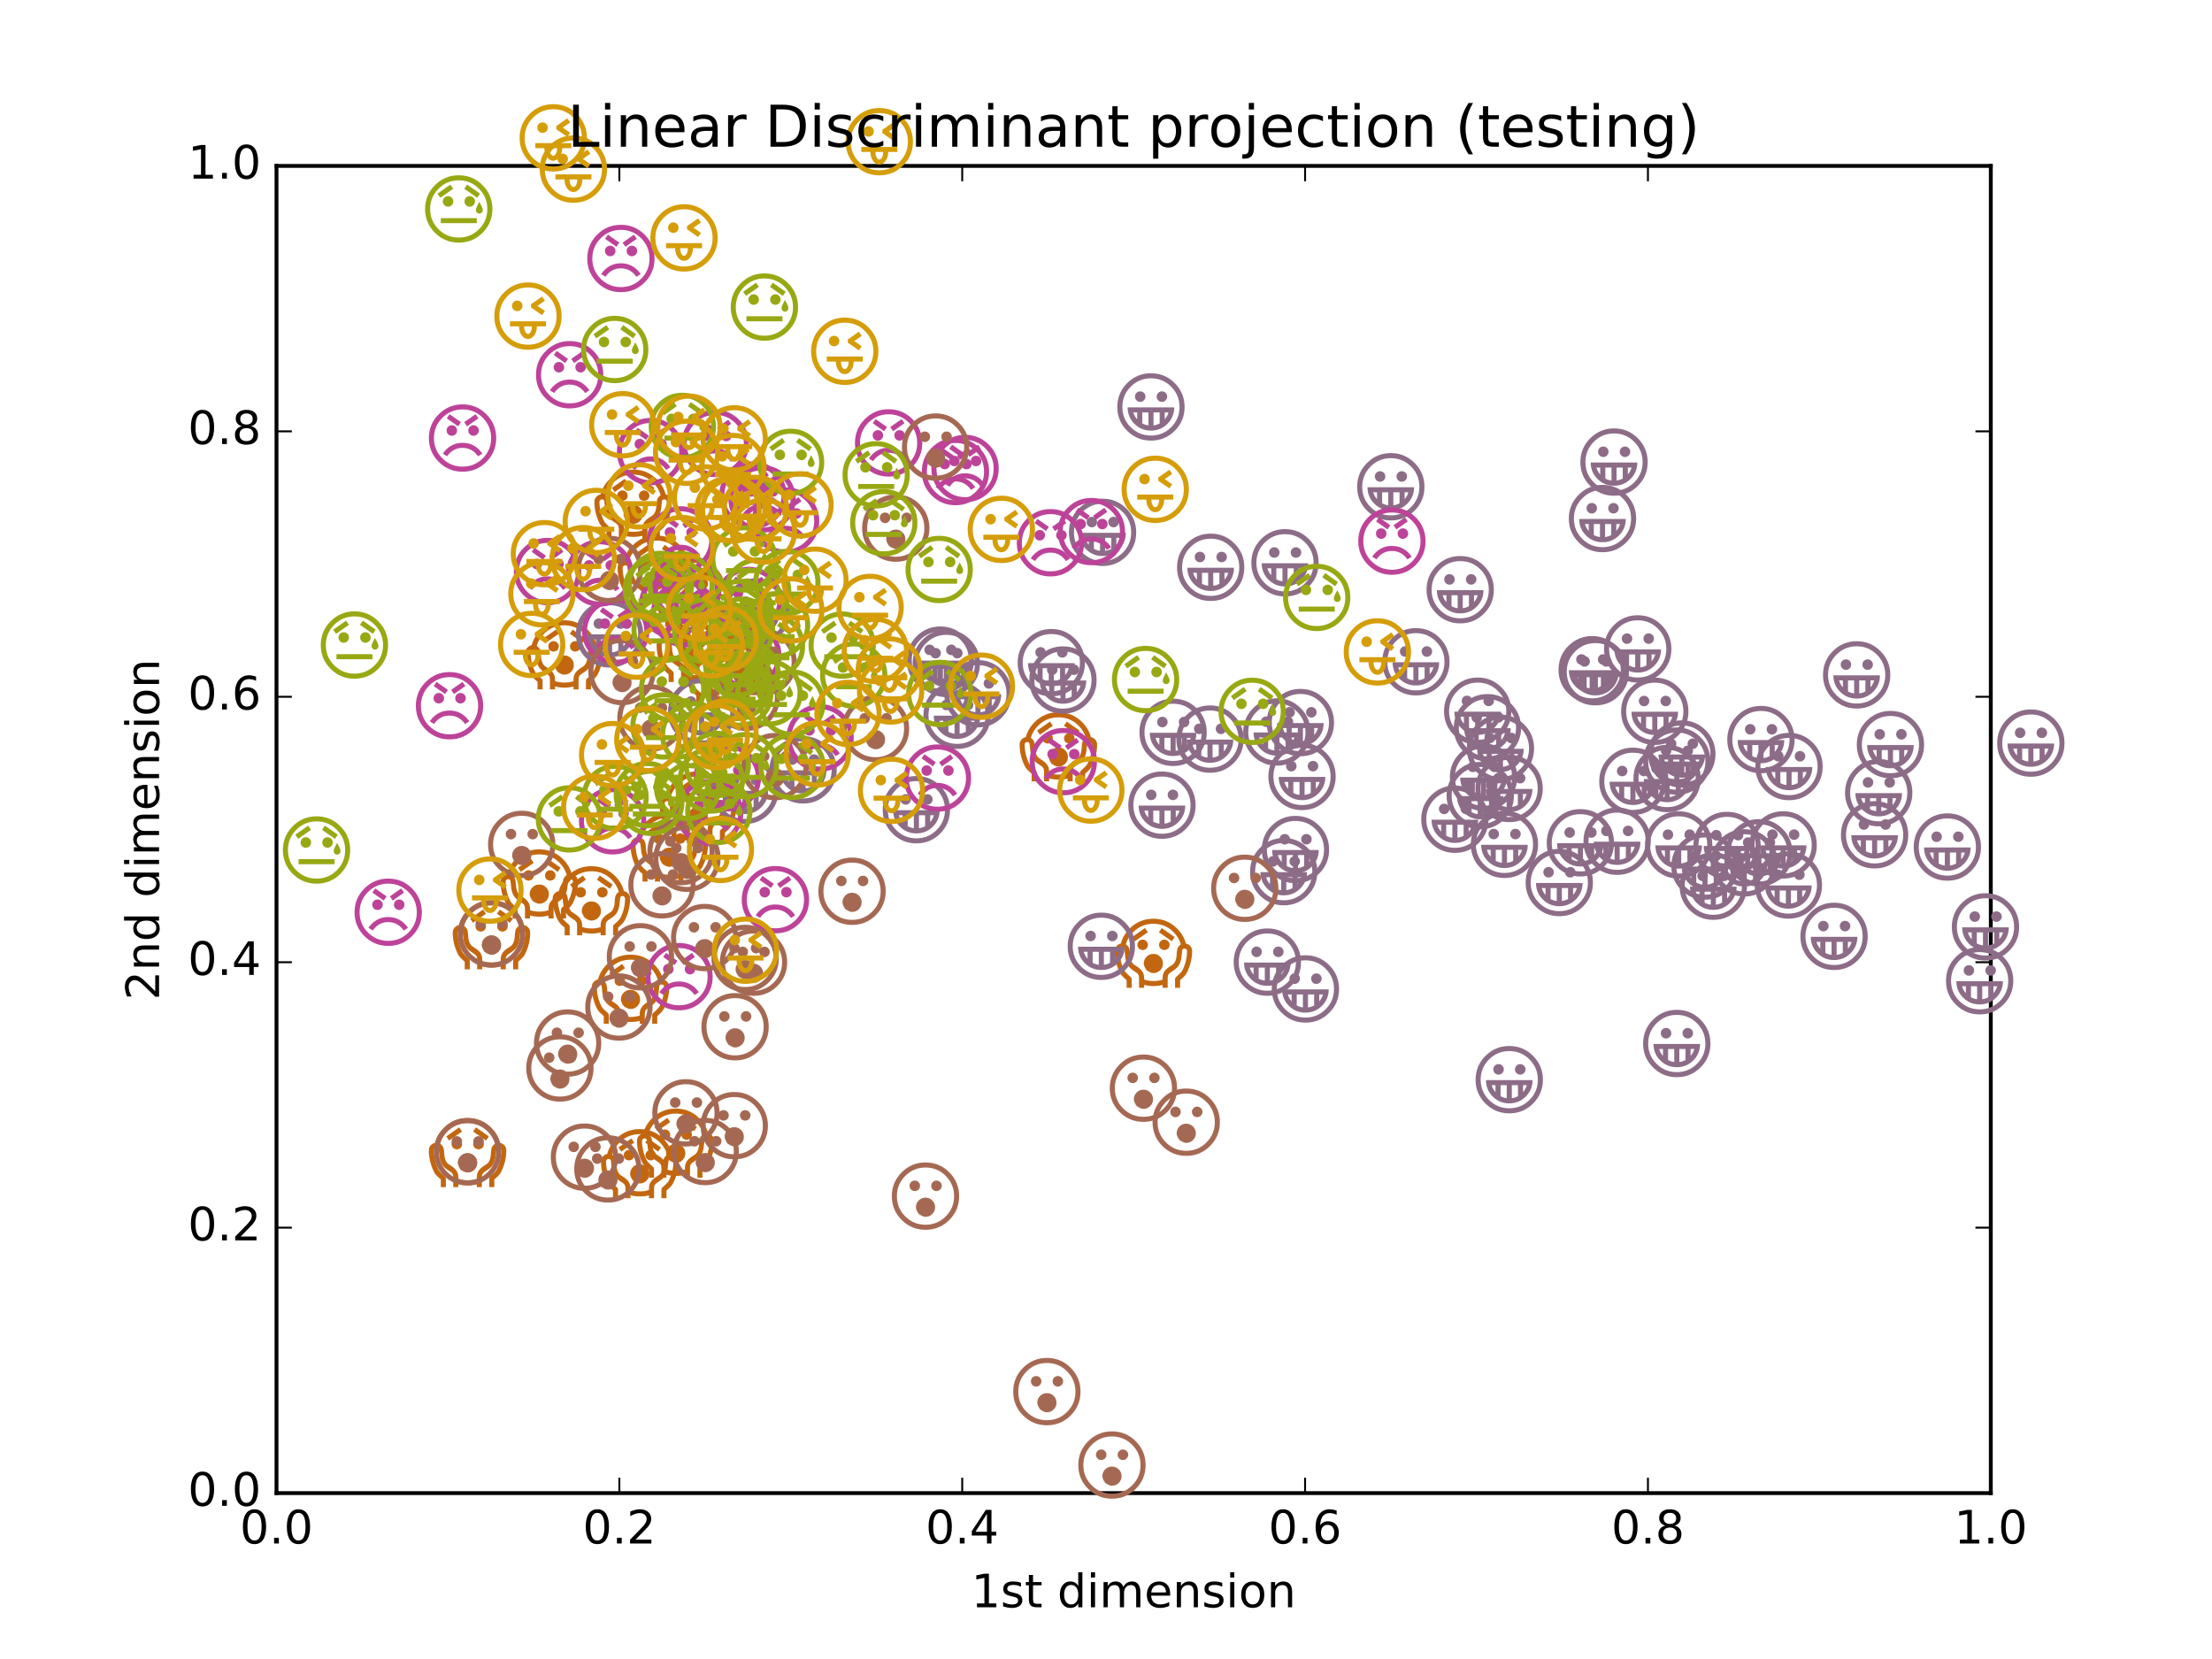 <?xml version="1.0" encoding="utf-8" standalone="no"?>
<!DOCTYPE svg PUBLIC "-//W3C//DTD SVG 1.1//EN"
  "http://www.w3.org/Graphics/SVG/1.1/DTD/svg11.dtd">
<!-- Created with matplotlib (http://matplotlib.org/) -->
<svg height="432pt" version="1.1" viewBox="0 0 576 432" width="576pt" xmlns="http://www.w3.org/2000/svg" xmlns:xlink="http://www.w3.org/1999/xlink">
 <defs>
  <style type="text/css">
*{stroke-linecap:butt;stroke-linejoin:round;stroke-miterlimit:100000;}
  </style>
 </defs>
 <g id="figure_1">
  <g id="patch_1">
   <path d="M 0 432 
L 576 432 
L 576 0 
L 0 0 
z
" style="fill:#ffffff;"/>
  </g>
  <g id="axes_1">
   <g id="patch_2">
    <path d="M 72 388.8 
L 518.4 388.8 
L 518.4 43.2 
L 72 43.2 
z
" style="fill:#ffffff;"/>
   </g>
   <g id="patch_3">
    <path d="M 72 43.2 
L 518.4 43.2 
" style="fill:none;stroke:#000000;stroke-linecap:square;stroke-linejoin:miter;"/>
   </g>
   <g id="patch_4">
    <path d="M 72 388.8 
L 72 43.2 
" style="fill:none;stroke:#000000;stroke-linecap:square;stroke-linejoin:miter;"/>
   </g>
   <g id="patch_5">
    <path d="M 72 388.8 
L 518.4 388.8 
" style="fill:none;stroke:#000000;stroke-linecap:square;stroke-linejoin:miter;"/>
   </g>
   <g id="patch_6">
    <path d="M 518.4 388.8 
L 518.4 43.2 
" style="fill:none;stroke:#000000;stroke-linecap:square;stroke-linejoin:miter;"/>
   </g>
   <g id="matplotlib.axis_1">
    <g id="xtick_1">
     <g id="line2d_1">
      <defs>
       <path d="M 0 0 
L 0 -4 
" id="m6a4889601c" style="stroke:#000000;stroke-width:0.5;"/>
      </defs>
      <g>
       <use style="stroke:#000000;stroke-width:0.5;" x="72.0" xlink:href="#m6a4889601c" y="388.8"/>
      </g>
     </g>
     <g id="line2d_2">
      <defs>
       <path d="M 0 0 
L 0 4 
" id="m7d0fe197f1" style="stroke:#000000;stroke-width:0.5;"/>
      </defs>
      <g>
       <use style="stroke:#000000;stroke-width:0.5;" x="72.0" xlink:href="#m7d0fe197f1" y="43.2"/>
      </g>
     </g>
     <g id="text_1">
      <!-- 0.0 -->
      <defs>
       <path d="M 31.781 66.406 
Q 24.172 66.406 20.328 58.906 
Q 16.5 51.422 16.5 36.375 
Q 16.5 21.391 20.328 13.891 
Q 24.172 6.391 31.781 6.391 
Q 39.453 6.391 43.281 13.891 
Q 47.125 21.391 47.125 36.375 
Q 47.125 51.422 43.281 58.906 
Q 39.453 66.406 31.781 66.406 
M 31.781 74.219 
Q 44.047 74.219 50.516 64.516 
Q 56.984 54.828 56.984 36.375 
Q 56.984 17.969 50.516 8.266 
Q 44.047 -1.422 31.781 -1.422 
Q 19.531 -1.422 13.062 8.266 
Q 6.594 17.969 6.594 36.375 
Q 6.594 54.828 13.062 64.516 
Q 19.531 74.219 31.781 74.219 
" id="DejaVuSans-30"/>
       <path d="M 10.688 12.406 
L 21 12.406 
L 21 0 
L 10.688 0 
z
" id="DejaVuSans-2e"/>
      </defs>
      <g transform="translate(62.458 401.918)scale(0.12 -0.12)">
       <use xlink:href="#DejaVuSans-30"/>
       <use x="63.623" xlink:href="#DejaVuSans-2e"/>
       <use x="95.41" xlink:href="#DejaVuSans-30"/>
      </g>
     </g>
    </g>
    <g id="xtick_2">
     <g id="line2d_3">
      <g>
       <use style="stroke:#000000;stroke-width:0.5;" x="161.28" xlink:href="#m6a4889601c" y="388.8"/>
      </g>
     </g>
     <g id="line2d_4">
      <g>
       <use style="stroke:#000000;stroke-width:0.5;" x="161.28" xlink:href="#m7d0fe197f1" y="43.2"/>
      </g>
     </g>
     <g id="text_2">
      <!-- 0.2 -->
      <defs>
       <path d="M 19.188 8.297 
L 53.609 8.297 
L 53.609 0 
L 7.328 0 
L 7.328 8.297 
Q 12.938 14.109 22.625 23.891 
Q 32.328 33.688 34.812 36.531 
Q 39.547 41.844 41.422 45.531 
Q 43.312 49.219 43.312 52.781 
Q 43.312 58.594 39.234 62.25 
Q 35.156 65.922 28.609 65.922 
Q 23.969 65.922 18.812 64.312 
Q 13.672 62.703 7.812 59.422 
L 7.812 69.391 
Q 13.766 71.781 18.938 73 
Q 24.125 74.219 28.422 74.219 
Q 39.75 74.219 46.484 68.547 
Q 53.219 62.891 53.219 53.422 
Q 53.219 48.922 51.531 44.891 
Q 49.859 40.875 45.406 35.406 
Q 44.188 33.984 37.641 27.219 
Q 31.109 20.453 19.188 8.297 
" id="DejaVuSans-32"/>
      </defs>
      <g transform="translate(151.738 401.918)scale(0.12 -0.12)">
       <use xlink:href="#DejaVuSans-30"/>
       <use x="63.623" xlink:href="#DejaVuSans-2e"/>
       <use x="95.41" xlink:href="#DejaVuSans-32"/>
      </g>
     </g>
    </g>
    <g id="xtick_3">
     <g id="line2d_5">
      <g>
       <use style="stroke:#000000;stroke-width:0.5;" x="250.56" xlink:href="#m6a4889601c" y="388.8"/>
      </g>
     </g>
     <g id="line2d_6">
      <g>
       <use style="stroke:#000000;stroke-width:0.5;" x="250.56" xlink:href="#m7d0fe197f1" y="43.2"/>
      </g>
     </g>
     <g id="text_3">
      <!-- 0.4 -->
      <defs>
       <path d="M 37.797 64.312 
L 12.891 25.391 
L 37.797 25.391 
z
M 35.203 72.906 
L 47.609 72.906 
L 47.609 25.391 
L 58.016 25.391 
L 58.016 17.188 
L 47.609 17.188 
L 47.609 0 
L 37.797 0 
L 37.797 17.188 
L 4.891 17.188 
L 4.891 26.703 
z
" id="DejaVuSans-34"/>
      </defs>
      <g transform="translate(241.018 401.918)scale(0.12 -0.12)">
       <use xlink:href="#DejaVuSans-30"/>
       <use x="63.623" xlink:href="#DejaVuSans-2e"/>
       <use x="95.41" xlink:href="#DejaVuSans-34"/>
      </g>
     </g>
    </g>
    <g id="xtick_4">
     <g id="line2d_7">
      <g>
       <use style="stroke:#000000;stroke-width:0.5;" x="339.84" xlink:href="#m6a4889601c" y="388.8"/>
      </g>
     </g>
     <g id="line2d_8">
      <g>
       <use style="stroke:#000000;stroke-width:0.5;" x="339.84" xlink:href="#m7d0fe197f1" y="43.2"/>
      </g>
     </g>
     <g id="text_4">
      <!-- 0.6 -->
      <defs>
       <path d="M 33.016 40.375 
Q 26.375 40.375 22.484 35.828 
Q 18.609 31.297 18.609 23.391 
Q 18.609 15.531 22.484 10.953 
Q 26.375 6.391 33.016 6.391 
Q 39.656 6.391 43.531 10.953 
Q 47.406 15.531 47.406 23.391 
Q 47.406 31.297 43.531 35.828 
Q 39.656 40.375 33.016 40.375 
M 52.594 71.297 
L 52.594 62.312 
Q 48.875 64.062 45.094 64.984 
Q 41.312 65.922 37.594 65.922 
Q 27.828 65.922 22.672 59.328 
Q 17.531 52.734 16.797 39.406 
Q 19.672 43.656 24.016 45.922 
Q 28.375 48.188 33.594 48.188 
Q 44.578 48.188 50.953 41.516 
Q 57.328 34.859 57.328 23.391 
Q 57.328 12.156 50.688 5.359 
Q 44.047 -1.422 33.016 -1.422 
Q 20.359 -1.422 13.672 8.266 
Q 6.984 17.969 6.984 36.375 
Q 6.984 53.656 15.188 63.938 
Q 23.391 74.219 37.203 74.219 
Q 40.922 74.219 44.703 73.484 
Q 48.484 72.75 52.594 71.297 
" id="DejaVuSans-36"/>
      </defs>
      <g transform="translate(330.298 401.918)scale(0.12 -0.12)">
       <use xlink:href="#DejaVuSans-30"/>
       <use x="63.623" xlink:href="#DejaVuSans-2e"/>
       <use x="95.41" xlink:href="#DejaVuSans-36"/>
      </g>
     </g>
    </g>
    <g id="xtick_5">
     <g id="line2d_9">
      <g>
       <use style="stroke:#000000;stroke-width:0.5;" x="429.12" xlink:href="#m6a4889601c" y="388.8"/>
      </g>
     </g>
     <g id="line2d_10">
      <g>
       <use style="stroke:#000000;stroke-width:0.5;" x="429.12" xlink:href="#m7d0fe197f1" y="43.2"/>
      </g>
     </g>
     <g id="text_5">
      <!-- 0.8 -->
      <defs>
       <path d="M 31.781 34.625 
Q 24.75 34.625 20.719 30.859 
Q 16.703 27.094 16.703 20.516 
Q 16.703 13.922 20.719 10.156 
Q 24.75 6.391 31.781 6.391 
Q 38.812 6.391 42.859 10.172 
Q 46.922 13.969 46.922 20.516 
Q 46.922 27.094 42.891 30.859 
Q 38.875 34.625 31.781 34.625 
M 21.922 38.812 
Q 15.578 40.375 12.031 44.719 
Q 8.5 49.078 8.5 55.328 
Q 8.5 64.062 14.719 69.141 
Q 20.953 74.219 31.781 74.219 
Q 42.672 74.219 48.875 69.141 
Q 55.078 64.062 55.078 55.328 
Q 55.078 49.078 51.531 44.719 
Q 48 40.375 41.703 38.812 
Q 48.828 37.156 52.797 32.312 
Q 56.781 27.484 56.781 20.516 
Q 56.781 9.906 50.312 4.234 
Q 43.844 -1.422 31.781 -1.422 
Q 19.734 -1.422 13.25 4.234 
Q 6.781 9.906 6.781 20.516 
Q 6.781 27.484 10.781 32.312 
Q 14.797 37.156 21.922 38.812 
M 18.312 54.391 
Q 18.312 48.734 21.844 45.562 
Q 25.391 42.391 31.781 42.391 
Q 38.141 42.391 41.719 45.562 
Q 45.312 48.734 45.312 54.391 
Q 45.312 60.062 41.719 63.234 
Q 38.141 66.406 31.781 66.406 
Q 25.391 66.406 21.844 63.234 
Q 18.312 60.062 18.312 54.391 
" id="DejaVuSans-38"/>
      </defs>
      <g transform="translate(419.578 401.918)scale(0.12 -0.12)">
       <use xlink:href="#DejaVuSans-30"/>
       <use x="63.623" xlink:href="#DejaVuSans-2e"/>
       <use x="95.41" xlink:href="#DejaVuSans-38"/>
      </g>
     </g>
    </g>
    <g id="xtick_6">
     <g id="line2d_11">
      <g>
       <use style="stroke:#000000;stroke-width:0.5;" x="518.4" xlink:href="#m6a4889601c" y="388.8"/>
      </g>
     </g>
     <g id="line2d_12">
      <g>
       <use style="stroke:#000000;stroke-width:0.5;" x="518.4" xlink:href="#m7d0fe197f1" y="43.2"/>
      </g>
     </g>
     <g id="text_6">
      <!-- 1.0 -->
      <defs>
       <path d="M 12.406 8.297 
L 28.516 8.297 
L 28.516 63.922 
L 10.984 60.406 
L 10.984 69.391 
L 28.422 72.906 
L 38.281 72.906 
L 38.281 8.297 
L 54.391 8.297 
L 54.391 0 
L 12.406 0 
z
" id="DejaVuSans-31"/>
      </defs>
      <g transform="translate(508.858 401.918)scale(0.12 -0.12)">
       <use xlink:href="#DejaVuSans-31"/>
       <use x="63.623" xlink:href="#DejaVuSans-2e"/>
       <use x="95.41" xlink:href="#DejaVuSans-30"/>
      </g>
     </g>
    </g>
    <g id="text_7">
     <!-- 1st dimension -->
     <defs>
      <path d="M 45.406 46.391 
L 45.406 75.984 
L 54.391 75.984 
L 54.391 0 
L 45.406 0 
L 45.406 8.203 
Q 42.578 3.328 38.25 0.953 
Q 33.938 -1.422 27.875 -1.422 
Q 17.969 -1.422 11.734 6.484 
Q 5.516 14.406 5.516 27.297 
Q 5.516 40.188 11.734 48.094 
Q 17.969 56 27.875 56 
Q 33.938 56 38.25 53.625 
Q 42.578 51.266 45.406 46.391 
M 14.797 27.297 
Q 14.797 17.391 18.875 11.75 
Q 22.953 6.109 30.078 6.109 
Q 37.203 6.109 41.297 11.75 
Q 45.406 17.391 45.406 27.297 
Q 45.406 37.203 41.297 42.844 
Q 37.203 48.484 30.078 48.484 
Q 22.953 48.484 18.875 42.844 
Q 14.797 37.203 14.797 27.297 
" id="DejaVuSans-64"/>
      <path d="M 30.609 48.391 
Q 23.391 48.391 19.188 42.75 
Q 14.984 37.109 14.984 27.297 
Q 14.984 17.484 19.156 11.844 
Q 23.344 6.203 30.609 6.203 
Q 37.797 6.203 41.984 11.859 
Q 46.188 17.531 46.188 27.297 
Q 46.188 37.016 41.984 42.703 
Q 37.797 48.391 30.609 48.391 
M 30.609 56 
Q 42.328 56 49.016 48.375 
Q 55.719 40.766 55.719 27.297 
Q 55.719 13.875 49.016 6.219 
Q 42.328 -1.422 30.609 -1.422 
Q 18.844 -1.422 12.172 6.219 
Q 5.516 13.875 5.516 27.297 
Q 5.516 40.766 12.172 48.375 
Q 18.844 56 30.609 56 
" id="DejaVuSans-6f"/>
      <path d="M 54.891 33.016 
L 54.891 0 
L 45.906 0 
L 45.906 32.719 
Q 45.906 40.484 42.875 44.328 
Q 39.844 48.188 33.797 48.188 
Q 26.516 48.188 22.312 43.547 
Q 18.109 38.922 18.109 30.906 
L 18.109 0 
L 9.078 0 
L 9.078 54.688 
L 18.109 54.688 
L 18.109 46.188 
Q 21.344 51.125 25.703 53.562 
Q 30.078 56 35.797 56 
Q 45.219 56 50.047 50.172 
Q 54.891 44.344 54.891 33.016 
" id="DejaVuSans-6e"/>
      <path d="M 9.422 54.688 
L 18.406 54.688 
L 18.406 0 
L 9.422 0 
z
M 9.422 75.984 
L 18.406 75.984 
L 18.406 64.594 
L 9.422 64.594 
z
" id="DejaVuSans-69"/>
      <path d="M 44.281 53.078 
L 44.281 44.578 
Q 40.484 46.531 36.375 47.5 
Q 32.281 48.484 27.875 48.484 
Q 21.188 48.484 17.844 46.438 
Q 14.5 44.391 14.5 40.281 
Q 14.5 37.156 16.891 35.375 
Q 19.281 33.594 26.516 31.984 
L 29.594 31.297 
Q 39.156 29.25 43.188 25.516 
Q 47.219 21.781 47.219 15.094 
Q 47.219 7.469 41.188 3.016 
Q 35.156 -1.422 24.609 -1.422 
Q 20.219 -1.422 15.453 -0.562 
Q 10.688 0.297 5.422 2 
L 5.422 11.281 
Q 10.406 8.688 15.234 7.391 
Q 20.062 6.109 24.812 6.109 
Q 31.156 6.109 34.562 8.281 
Q 37.984 10.453 37.984 14.406 
Q 37.984 18.062 35.516 20.016 
Q 33.062 21.969 24.703 23.781 
L 21.578 24.516 
Q 13.234 26.266 9.516 29.906 
Q 5.812 33.547 5.812 39.891 
Q 5.812 47.609 11.281 51.797 
Q 16.75 56 26.812 56 
Q 31.781 56 36.172 55.266 
Q 40.578 54.547 44.281 53.078 
" id="DejaVuSans-73"/>
      <path d="M 18.312 70.219 
L 18.312 54.688 
L 36.812 54.688 
L 36.812 47.703 
L 18.312 47.703 
L 18.312 18.016 
Q 18.312 11.328 20.141 9.422 
Q 21.969 7.516 27.594 7.516 
L 36.812 7.516 
L 36.812 0 
L 27.594 0 
Q 17.188 0 13.234 3.875 
Q 9.281 7.766 9.281 18.016 
L 9.281 47.703 
L 2.688 47.703 
L 2.688 54.688 
L 9.281 54.688 
L 9.281 70.219 
z
" id="DejaVuSans-74"/>
      <path d="M 56.203 29.594 
L 56.203 25.203 
L 14.891 25.203 
Q 15.484 15.922 20.484 11.062 
Q 25.484 6.203 34.422 6.203 
Q 39.594 6.203 44.453 7.469 
Q 49.312 8.734 54.109 11.281 
L 54.109 2.781 
Q 49.266 0.734 44.188 -0.344 
Q 39.109 -1.422 33.891 -1.422 
Q 20.797 -1.422 13.156 6.188 
Q 5.516 13.812 5.516 26.812 
Q 5.516 40.234 12.766 48.109 
Q 20.016 56 32.328 56 
Q 43.359 56 49.781 48.891 
Q 56.203 41.797 56.203 29.594 
M 47.219 32.234 
Q 47.125 39.594 43.094 43.984 
Q 39.062 48.391 32.422 48.391 
Q 24.906 48.391 20.391 44.141 
Q 15.875 39.891 15.188 32.172 
z
" id="DejaVuSans-65"/>
      <path id="DejaVuSans-20"/>
      <path d="M 52 44.188 
Q 55.375 50.25 60.062 53.125 
Q 64.75 56 71.094 56 
Q 79.641 56 84.281 50.016 
Q 88.922 44.047 88.922 33.016 
L 88.922 0 
L 79.891 0 
L 79.891 32.719 
Q 79.891 40.578 77.094 44.375 
Q 74.312 48.188 68.609 48.188 
Q 61.625 48.188 57.562 43.547 
Q 53.516 38.922 53.516 30.906 
L 53.516 0 
L 44.484 0 
L 44.484 32.719 
Q 44.484 40.625 41.703 44.406 
Q 38.922 48.188 33.109 48.188 
Q 26.219 48.188 22.156 43.531 
Q 18.109 38.875 18.109 30.906 
L 18.109 0 
L 9.078 0 
L 9.078 54.688 
L 18.109 54.688 
L 18.109 46.188 
Q 21.188 51.219 25.484 53.609 
Q 29.781 56 35.688 56 
Q 41.656 56 45.828 52.969 
Q 50 49.953 52 44.188 
" id="DejaVuSans-6d"/>
     </defs>
     <g transform="translate(252.917 418.532)scale(0.12 -0.12)">
      <use xlink:href="#DejaVuSans-31"/>
      <use x="63.623" xlink:href="#DejaVuSans-73"/>
      <use x="115.723" xlink:href="#DejaVuSans-74"/>
      <use x="154.932" xlink:href="#DejaVuSans-20"/>
      <use x="186.719" xlink:href="#DejaVuSans-64"/>
      <use x="250.195" xlink:href="#DejaVuSans-69"/>
      <use x="277.979" xlink:href="#DejaVuSans-6d"/>
      <use x="375.391" xlink:href="#DejaVuSans-65"/>
      <use x="436.914" xlink:href="#DejaVuSans-6e"/>
      <use x="500.293" xlink:href="#DejaVuSans-73"/>
      <use x="552.393" xlink:href="#DejaVuSans-69"/>
      <use x="580.176" xlink:href="#DejaVuSans-6f"/>
      <use x="641.357" xlink:href="#DejaVuSans-6e"/>
     </g>
    </g>
   </g>
   <g id="matplotlib.axis_2">
    <g id="ytick_1">
     <g id="line2d_13">
      <defs>
       <path d="M 0 0 
L 4 0 
" id="m8399a416dd" style="stroke:#000000;stroke-width:0.5;"/>
      </defs>
      <g>
       <use style="stroke:#000000;stroke-width:0.5;" x="72.0" xlink:href="#m8399a416dd" y="388.8"/>
      </g>
     </g>
     <g id="line2d_14">
      <defs>
       <path d="M 0 0 
L -4 0 
" id="md4139ed908" style="stroke:#000000;stroke-width:0.5;"/>
      </defs>
      <g>
       <use style="stroke:#000000;stroke-width:0.5;" x="518.4" xlink:href="#md4139ed908" y="388.8"/>
      </g>
     </g>
     <g id="text_8">
      <!-- 0.0 -->
      <g transform="translate(48.916 392.111)scale(0.12 -0.12)">
       <use xlink:href="#DejaVuSans-30"/>
       <use x="63.623" xlink:href="#DejaVuSans-2e"/>
       <use x="95.41" xlink:href="#DejaVuSans-30"/>
      </g>
     </g>
    </g>
    <g id="ytick_2">
     <g id="line2d_15">
      <g>
       <use style="stroke:#000000;stroke-width:0.5;" x="72.0" xlink:href="#m8399a416dd" y="319.68"/>
      </g>
     </g>
     <g id="line2d_16">
      <g>
       <use style="stroke:#000000;stroke-width:0.5;" x="518.4" xlink:href="#md4139ed908" y="319.68"/>
      </g>
     </g>
     <g id="text_9">
      <!-- 0.2 -->
      <g transform="translate(48.916 322.991)scale(0.12 -0.12)">
       <use xlink:href="#DejaVuSans-30"/>
       <use x="63.623" xlink:href="#DejaVuSans-2e"/>
       <use x="95.41" xlink:href="#DejaVuSans-32"/>
      </g>
     </g>
    </g>
    <g id="ytick_3">
     <g id="line2d_17">
      <g>
       <use style="stroke:#000000;stroke-width:0.5;" x="72.0" xlink:href="#m8399a416dd" y="250.56"/>
      </g>
     </g>
     <g id="line2d_18">
      <g>
       <use style="stroke:#000000;stroke-width:0.5;" x="518.4" xlink:href="#md4139ed908" y="250.56"/>
      </g>
     </g>
     <g id="text_10">
      <!-- 0.4 -->
      <g transform="translate(48.916 253.871)scale(0.12 -0.12)">
       <use xlink:href="#DejaVuSans-30"/>
       <use x="63.623" xlink:href="#DejaVuSans-2e"/>
       <use x="95.41" xlink:href="#DejaVuSans-34"/>
      </g>
     </g>
    </g>
    <g id="ytick_4">
     <g id="line2d_19">
      <g>
       <use style="stroke:#000000;stroke-width:0.5;" x="72.0" xlink:href="#m8399a416dd" y="181.44"/>
      </g>
     </g>
     <g id="line2d_20">
      <g>
       <use style="stroke:#000000;stroke-width:0.5;" x="518.4" xlink:href="#md4139ed908" y="181.44"/>
      </g>
     </g>
     <g id="text_11">
      <!-- 0.6 -->
      <g transform="translate(48.916 184.751)scale(0.12 -0.12)">
       <use xlink:href="#DejaVuSans-30"/>
       <use x="63.623" xlink:href="#DejaVuSans-2e"/>
       <use x="95.41" xlink:href="#DejaVuSans-36"/>
      </g>
     </g>
    </g>
    <g id="ytick_5">
     <g id="line2d_21">
      <g>
       <use style="stroke:#000000;stroke-width:0.5;" x="72.0" xlink:href="#m8399a416dd" y="112.32"/>
      </g>
     </g>
     <g id="line2d_22">
      <g>
       <use style="stroke:#000000;stroke-width:0.5;" x="518.4" xlink:href="#md4139ed908" y="112.32"/>
      </g>
     </g>
     <g id="text_12">
      <!-- 0.8 -->
      <g transform="translate(48.916 115.631)scale(0.12 -0.12)">
       <use xlink:href="#DejaVuSans-30"/>
       <use x="63.623" xlink:href="#DejaVuSans-2e"/>
       <use x="95.41" xlink:href="#DejaVuSans-38"/>
      </g>
     </g>
    </g>
    <g id="ytick_6">
     <g id="line2d_23">
      <g>
       <use style="stroke:#000000;stroke-width:0.5;" x="72.0" xlink:href="#m8399a416dd" y="43.2"/>
      </g>
     </g>
     <g id="line2d_24">
      <g>
       <use style="stroke:#000000;stroke-width:0.5;" x="518.4" xlink:href="#md4139ed908" y="43.2"/>
      </g>
     </g>
     <g id="text_13">
      <!-- 1.0 -->
      <g transform="translate(48.916 46.511)scale(0.12 -0.12)">
       <use xlink:href="#DejaVuSans-31"/>
       <use x="63.623" xlink:href="#DejaVuSans-2e"/>
       <use x="95.41" xlink:href="#DejaVuSans-30"/>
      </g>
     </g>
    </g>
    <g id="text_14">
     <!-- 2nd dimension -->
     <g transform="translate(41.421 260.417)rotate(-90.0)scale(0.12 -0.12)">
      <use xlink:href="#DejaVuSans-32"/>
      <use x="63.623" xlink:href="#DejaVuSans-6e"/>
      <use x="127.002" xlink:href="#DejaVuSans-64"/>
      <use x="190.479" xlink:href="#DejaVuSans-20"/>
      <use x="222.266" xlink:href="#DejaVuSans-64"/>
      <use x="285.742" xlink:href="#DejaVuSans-69"/>
      <use x="313.525" xlink:href="#DejaVuSans-6d"/>
      <use x="410.938" xlink:href="#DejaVuSans-65"/>
      <use x="472.461" xlink:href="#DejaVuSans-6e"/>
      <use x="535.84" xlink:href="#DejaVuSans-73"/>
      <use x="587.939" xlink:href="#DejaVuSans-69"/>
      <use x="615.723" xlink:href="#DejaVuSans-6f"/>
      <use x="676.904" xlink:href="#DejaVuSans-6e"/>
     </g>
    </g>
   </g>
   <g id="text_15">
    <!-- 😱 -->
    <defs>
     <path d="M 69.234 39.453 
Q 63.531 39.453 61.547 41.469 
Q 59.578 43.5 59.578 46.359 
Q 59.578 49.219 61.578 51.188 
Q 63.578 53.172 66.406 53.172 
Q 69.234 53.172 71.266 51.188 
Q 73.297 49.219 73.297 46.359 
Q 73.297 43.5 71.266 41.469 
Q 69.234 39.453 63.531 39.453 
M 41.016 39.453 
Q 35.297 39.453 33.312 41.469 
Q 31.344 43.5 31.344 46.359 
Q 31.344 49.219 33.312 51.188 
Q 35.297 53.172 38.156 53.172 
Q 41.016 53.172 43.016 51.188 
Q 45.016 49.219 45.016 46.328 
Q 45.016 43.453 43.016 41.453 
Q 41.016 39.453 35.297 39.453 
M 28.172 51.078 
L 24.422 56.453 
L 41.219 68.219 
L 44.969 62.797 
z
M 76.125 51.078 
L 59.328 62.797 
L 63.094 68.219 
L 79.891 56.453 
z
M 46.969 9.578 
Q 39.656 16.891 39.656 22.062 
Q 39.656 27.25 43.312 30.906 
Q 46.969 34.578 52.141 34.578 
Q 57.328 34.578 60.984 30.906 
Q 64.656 27.25 64.656 22.062 
Q 64.656 16.891 60.984 13.234 
Q 57.328 9.578 52.141 9.578 
Q 46.969 9.578 39.656 16.891 
M 17.328 -9.578 
L 17.328 0.344 
Q 13.812 3.375 11.719 5.594 
Q 9.625 7.812 8.453 10.203 
Q 1.703 23.828 1.703 38.234 
Q 1.703 42.281 4.234 44.891 
Q 6.781 47.516 9.766 48 
Q 12.641 58.891 21.141 67.484 
Q 33.984 80.375 52.172 80.375 
Q 70.359 80.375 83.156 67.484 
Q 91.656 58.938 94.531 48 
Q 97.516 47.516 100.047 44.891 
Q 102.594 42.281 102.594 38.234 
Q 102.594 23.828 95.844 10.203 
Q 94.672 7.812 92.578 5.594 
Q 90.484 3.375 86.969 0.344 
L 86.969 -9.578 
L 80.375 -9.578 
L 80.375 1.703 
Q 80.375 3.469 82.234 4.984 
Q 88.531 10.359 89.938 13.141 
Q 95.906 24.859 96 38.234 
Q 96 39.594 95.047 40.562 
Q 94.094 41.547 92.672 41.547 
Q 91.266 41.547 90.359 40.688 
Q 89.453 39.844 89.156 34.516 
Q 88.484 22.656 83.344 17.141 
Q 81.344 14.984 78.609 13.188 
L 74.031 10.062 
Q 72.125 8.688 71.453 7.219 
Q 70.797 5.766 70.797 2.688 
L 70.797 -9.578 
L 64.156 -9.578 
L 64.156 -5.859 
Q 58.797 -7.328 52.422 -7.328 
Q 46.047 -7.328 40.141 -5.766 
L 40.141 -9.578 
L 33.5 -9.578 
L 33.5 2.688 
Q 33.5 5.766 32.828 7.219 
Q 32.172 8.688 30.281 10.062 
L 25.688 13.188 
Q 22.953 14.984 20.953 17.141 
Q 15.828 22.656 15.141 34.516 
Q 14.844 39.844 13.938 40.688 
Q 13.031 41.547 11.609 41.547 
Q 10.203 41.547 9.25 40.562 
Q 8.297 39.594 8.297 38.234 
Q 8.406 24.859 14.359 13.141 
Q 15.766 10.359 22.078 4.984 
Q 23.922 3.469 23.922 1.703 
L 23.922 -9.578 
z
M 40.141 1.125 
Q 45.953 -0.734 52.422 -0.734 
Q 58.891 -0.734 64.156 1.078 
L 64.156 2.688 
Q 64.156 7.031 65.484 9.906 
Q 67.828 14.844 74.906 19.047 
Q 77.641 20.703 78.469 21.625 
Q 81.391 24.953 82.234 30.812 
Q 82.328 31.547 82.516 34.812 
Q 82.719 38.094 83.297 40.828 
Q 83.891 43.453 86.375 45.797 
Q 87.109 46.484 87.938 46.969 
Q 85.5 55.812 78.516 62.844 
Q 67.672 73.781 52.188 73.781 
Q 36.719 73.781 25.781 62.844 
Q 18.797 55.859 16.312 47.016 
Q 17.188 46.484 17.922 45.797 
Q 20.406 43.453 20.984 40.766 
Q 21.578 38.094 21.766 34.812 
Q 21.969 31.547 22.078 30.812 
Q 22.906 24.953 25.828 21.625 
Q 26.656 20.703 29.391 19.047 
Q 36.469 14.844 38.812 9.906 
Q 40.141 7.031 40.141 2.688 
z
" id="DejaVuSans-Bold-1f631"/>
    </defs>
    <g style="fill:#c26710;" transform="translate(289.905 255.307)scale(0.2 -0.2)">
     <use xlink:href="#DejaVuSans-Bold-1f631"/>
    </g>
   </g>
   <g id="text_16">
    <!-- 😱 -->
    <g style="fill:#c26710;" transform="translate(117.548 250.496)scale(0.2 -0.2)">
     <use xlink:href="#DejaVuSans-Bold-1f631"/>
    </g>
   </g>
   <g id="text_17">
    <!-- 😱 -->
    <g style="fill:#c26710;" transform="translate(160.478 155.517)scale(0.2 -0.2)">
     <use xlink:href="#DejaVuSans-Bold-1f631"/>
    </g>
   </g>
   <g id="text_18">
    <!-- 😱 -->
    <g style="fill:#c26710;" transform="translate(136.503 177.592)scale(0.2 -0.2)">
     <use xlink:href="#DejaVuSans-Bold-1f631"/>
    </g>
   </g>
   <g id="text_19">
    <!-- 😱 -->
    <g style="fill:#c26710;" transform="translate(154.439 138.34)scale(0.2 -0.2)">
     <use xlink:href="#DejaVuSans-Bold-1f631"/>
    </g>
   </g>
   <g id="text_20">
    <!-- 😱 -->
    <g style="fill:#c26710;" transform="translate(170.639 175.673)scale(0.2 -0.2)">
     <use xlink:href="#DejaVuSans-Bold-1f631"/>
    </g>
   </g>
   <g id="text_21">
    <!-- 😱 -->
    <g style="fill:#c26710;" transform="translate(153.751 264.66)scale(0.2 -0.2)">
     <use xlink:href="#DejaVuSans-Bold-1f631"/>
    </g>
   </g>
   <g id="text_22">
    <!-- 😱 -->
    <g style="fill:#c26710;" transform="translate(163.84 227.635)scale(0.2 -0.2)">
     <use xlink:href="#DejaVuSans-Bold-1f631"/>
    </g>
   </g>
   <g id="text_23">
    <!-- 😱 -->
    <g style="fill:#c26710;" transform="translate(129.999 237.238)scale(0.2 -0.2)">
     <use xlink:href="#DejaVuSans-Bold-1f631"/>
    </g>
   </g>
   <g id="text_24">
    <!-- 😱 -->
    <g style="fill:#c26710;" transform="translate(111.324 307.208)scale(0.2 -0.2)">
     <use xlink:href="#DejaVuSans-Bold-1f631"/>
    </g>
   </g>
   <g id="text_25">
    <!-- 😱 -->
    <g style="fill:#c26710;" transform="translate(171.375 216.906)scale(0.2 -0.2)">
     <use xlink:href="#DejaVuSans-Bold-1f631"/>
    </g>
   </g>
   <g id="text_26">
    <!-- 😱 -->
    <g style="fill:#c26710;" transform="translate(175.184 170.44)scale(0.2 -0.2)">
     <use xlink:href="#DejaVuSans-Bold-1f631"/>
    </g>
   </g>
   <g id="text_27">
    <!-- 😱 -->
    <g style="fill:#c26710;" transform="translate(169.732 161.296)scale(0.2 -0.2)">
     <use xlink:href="#DejaVuSans-Bold-1f631"/>
    </g>
   </g>
   <g id="text_28">
    <!-- 😱 -->
    <g style="fill:#c26710;" transform="translate(265.165 201.541)scale(0.2 -0.2)">
     <use xlink:href="#DejaVuSans-Bold-1f631"/>
    </g>
   </g>
   <g id="text_29">
    <!-- 😱 -->
    <g style="fill:#c26710;" transform="translate(156.156 310.087)scale(0.2 -0.2)">
     <use xlink:href="#DejaVuSans-Bold-1f631"/>
    </g>
   </g>
   <g id="text_30">
    <!-- 😱 -->
    <g style="fill:#c26710;" transform="translate(182.584 179.112)scale(0.2 -0.2)">
     <use xlink:href="#DejaVuSans-Bold-1f631"/>
    </g>
   </g>
   <g id="text_31">
    <!-- 😱 -->
    <g style="fill:#c26710;" transform="translate(165.525 304.742)scale(0.2 -0.2)">
     <use xlink:href="#DejaVuSans-Bold-1f631"/>
    </g>
   </g>
   <g id="text_32">
    <!-- 😱 -->
    <g style="fill:#c26710;" transform="translate(143.565 241.628)scale(0.2 -0.2)">
     <use xlink:href="#DejaVuSans-Bold-1f631"/>
    </g>
   </g>
   <g id="text_33">
    <!-- 😱 -->
    <g style="fill:#c26710;" transform="translate(177.826 181.179)scale(0.2 -0.2)">
     <use xlink:href="#DejaVuSans-Bold-1f631"/>
    </g>
   </g>
   <g id="text_34">
    <!-- 😀 -->
    <defs>
     <path d="M 31.344 49.953 
Q 31.344 52.828 33.312 54.797 
Q 35.297 56.781 38.188 56.781 
Q 41.016 56.781 43.016 54.797 
Q 45.016 52.828 45.016 49.953 
Q 45.016 47.125 43.016 45.094 
Q 41.016 43.062 38.188 43.062 
Q 35.297 43.062 33.312 45.094 
Q 31.344 47.125 31.344 49.953 
M 59.578 49.953 
Q 59.578 52.828 61.578 54.797 
Q 63.578 56.781 66.406 56.781 
Q 69.234 56.781 71.266 54.797 
Q 73.297 52.828 73.297 49.953 
Q 73.297 47.125 71.266 45.094 
Q 69.234 43.062 66.406 43.062 
Q 63.531 43.062 61.547 45.094 
Q 59.578 47.125 59.578 49.953 
M 14.891 36.422 
Q 14.891 21 25.797 10.125 
Q 36.719 -0.734 52.156 -0.734 
Q 67.625 -0.734 78.484 10.125 
Q 89.359 21 89.359 36.422 
Q 89.359 51.906 78.484 62.844 
Q 67.625 73.781 52.156 73.781 
Q 36.719 73.781 25.797 62.844 
Q 14.891 51.906 14.891 36.422 
M 8.297 36.422 
Q 8.297 54.641 21.141 67.5 
Q 33.984 80.375 52.156 80.375 
Q 70.359 80.375 83.156 67.5 
Q 95.953 54.641 95.953 36.422 
Q 95.953 18.266 83.156 5.469 
Q 70.359 -7.328 52.156 -7.328 
Q 33.984 -7.328 21.141 5.469 
Q 8.297 18.266 8.297 36.422 
M 21.781 35.938 
L 82.469 35.938 
Q 82.469 23.344 73.609 14.5 
Q 64.75 5.672 52.141 5.672 
Q 39.547 5.672 30.656 14.5 
Q 21.781 23.344 21.781 35.938 
M 55.469 12.453 
Q 59.766 12.984 63.484 15.047 
L 63.484 29.344 
L 55.469 29.344 
z
M 48.828 12.453 
L 48.828 29.344 
L 40.828 29.344 
L 40.828 15.047 
Q 44.531 12.984 48.828 12.453 
M 70.125 20.453 
Q 73.641 24.469 75 29.344 
L 70.125 29.344 
z
M 34.188 20.359 
L 34.188 29.344 
L 29.25 29.344 
Q 30.609 24.359 34.188 20.359 
" id="DejaVuSans-Bold-1f600"/>
    </defs>
    <g style="fill:#8d6c88;" transform="translate(276.358 253.716)scale(0.2 -0.2)">
     <use xlink:href="#DejaVuSans-Bold-1f600"/>
    </g>
   </g>
   <g id="text_35">
    <!-- 😀 -->
    <g style="fill:#8d6c88;" transform="translate(455.432 206.908)scale(0.2 -0.2)">
     <use xlink:href="#DejaVuSans-Bold-1f600"/>
    </g>
   </g>
   <g id="text_36">
    <!-- 😀 -->
    <g style="fill:#8d6c88;" transform="translate(228.198 218.153)scale(0.2 -0.2)">
     <use xlink:href="#DejaVuSans-Bold-1f600"/>
    </g>
   </g>
   <g id="text_37">
    <!-- 😀 -->
    <g style="fill:#8d6c88;" transform="translate(304.833 155.029)scale(0.2 -0.2)">
     <use xlink:href="#DejaVuSans-Bold-1f600"/>
    </g>
   </g>
   <g id="text_38">
    <!-- 😀 -->
    <g style="fill:#8d6c88;" transform="translate(447.584 229.377)scale(0.2 -0.2)">
     <use xlink:href="#DejaVuSans-Bold-1f600"/>
    </g>
   </g>
   <g id="text_39">
    <!-- 😀 -->
    <g style="fill:#8d6c88;" transform="translate(292.144 216.966)scale(0.2 -0.2)">
     <use xlink:href="#DejaVuSans-Bold-1f600"/>
    </g>
   </g>
   <g id="text_40">
    <!-- 😀 -->
    <g style="fill:#8d6c88;" transform="translate(406.859 142.332)scale(0.2 -0.2)">
     <use xlink:href="#DejaVuSans-Bold-1f600"/>
    </g>
   </g>
   <g id="text_41">
    <!-- 😀 -->
    <g style="fill:#8d6c88;" transform="translate(323.855 234.283)scale(0.2 -0.2)">
     <use xlink:href="#DejaVuSans-Bold-1f600"/>
    </g>
   </g>
   <g id="text_42">
    <!-- 😀 -->
    <g style="fill:#8d6c88;" transform="translate(324.184 153.855)scale(0.2 -0.2)">
     <use xlink:href="#DejaVuSans-Bold-1f600"/>
    </g>
   </g>
   <g id="text_43">
    <!-- 😀 -->
    <g style="fill:#8d6c88;" transform="translate(319.587 257.835)scale(0.2 -0.2)">
     <use xlink:href="#DejaVuSans-Bold-1f600"/>
    </g>
   </g>
   <g id="text_44">
    <!-- 😀 -->
    <g style="fill:#8d6c88;" transform="translate(496.663 227.869)scale(0.2 -0.2)">
     <use xlink:href="#DejaVuSans-Bold-1f600"/>
    </g>
   </g>
   <g id="text_45">
    <!-- 😀 -->
    <g style="fill:#8d6c88;" transform="translate(410.668 226.358)scale(0.2 -0.2)">
     <use xlink:href="#DejaVuSans-Bold-1f600"/>
    </g>
   </g>
   <g id="text_46">
    <!-- 😀 -->
    <g style="fill:#8d6c88;" transform="translate(234.439 179.202)scale(0.2 -0.2)">
     <use xlink:href="#DejaVuSans-Bold-1f600"/>
    </g>
   </g>
   <g id="text_47">
    <!-- 😀 -->
    <g style="fill:#8d6c88;" transform="translate(414.775 210.758)scale(0.2 -0.2)">
     <use xlink:href="#DejaVuSans-Bold-1f600"/>
    </g>
   </g>
   <g id="text_48">
    <!-- 😀 -->
    <g style="fill:#8d6c88;" transform="translate(295.046 198.003)scale(0.2 -0.2)">
     <use xlink:href="#DejaVuSans-Bold-1f600"/>
    </g>
   </g>
   <g id="text_49">
    <!-- 😀 -->
    <g style="fill:#8d6c88;" transform="translate(238.796 193.553)scale(0.2 -0.2)">
     <use xlink:href="#DejaVuSans-Bold-1f600"/>
    </g>
   </g>
   <g id="text_50">
    <!-- 😀 -->
    <g style="fill:#8d6c88;" transform="translate(186.547 166.649)scale(0.2 -0.2)">
     <use xlink:href="#DejaVuSans-Bold-1f600"/>
    </g>
   </g>
   <g id="text_51">
    <!-- 😀 -->
    <g style="fill:#8d6c88;" transform="translate(439.292 227.464)scale(0.2 -0.2)">
     <use xlink:href="#DejaVuSans-Bold-1f600"/>
    </g>
   </g>
   <g id="text_52">
    <!-- 😀 -->
    <g style="fill:#8d6c88;" transform="translate(380.282 202.166)scale(0.2 -0.2)">
     <use xlink:href="#DejaVuSans-Bold-1f600"/>
    </g>
   </g>
   <g id="text_53">
    <!-- 😀 -->
    <g style="fill:#8d6c88;" transform="translate(505.069 262.688)scale(0.2 -0.2)">
     <use xlink:href="#DejaVuSans-Bold-1f600"/>
    </g>
   </g>
   <g id="text_54">
    <!-- 😀 -->
    <g style="fill:#8d6c88;" transform="translate(329.502 264.824)scale(0.2 -0.2)">
     <use xlink:href="#DejaVuSans-Bold-1f600"/>
    </g>
   </g>
   <g id="text_55">
    <!-- 😀 -->
    <g style="fill:#8d6c88;" transform="translate(183.535 213.104)scale(0.2 -0.2)">
     <use xlink:href="#DejaVuSans-Bold-1f600"/>
    </g>
   </g>
   <g id="text_56">
    <!-- 😀 -->
    <g style="fill:#8d6c88;" transform="translate(395.612 237.113)scale(0.2 -0.2)">
     <use xlink:href="#DejaVuSans-Bold-1f600"/>
    </g>
   </g>
   <g id="text_57">
    <!-- 😀 -->
    <g style="fill:#8d6c88;" transform="translate(427.519 203.652)scale(0.2 -0.2)">
     <use xlink:href="#DejaVuSans-Bold-1f600"/>
    </g>
   </g>
   <g id="text_58">
    <!-- 😀 -->
    <g style="fill:#8d6c88;" transform="translate(409.86 127.625)scale(0.2 -0.2)">
     <use xlink:href="#DejaVuSans-Bold-1f600"/>
    </g>
   </g>
   <g id="text_59">
    <!-- 😀 -->
    <g style="fill:#8d6c88;" transform="translate(433.548 232.827)scale(0.2 -0.2)">
     <use xlink:href="#DejaVuSans-Bold-1f600"/>
    </g>
   </g>
   <g id="text_60">
    <!-- 😀 -->
    <g style="fill:#8d6c88;" transform="translate(172.279 192.672)scale(0.2 -0.2)">
     <use xlink:href="#DejaVuSans-Bold-1f600"/>
    </g>
   </g>
   <g id="text_61">
    <!-- 😀 -->
    <g style="fill:#8d6c88;" transform="translate(448.119 199.888)scale(0.2 -0.2)">
     <use xlink:href="#DejaVuSans-Bold-1f600"/>
    </g>
   </g>
   <g id="text_62">
    <!-- 😀 -->
    <g style="fill:#8d6c88;" transform="translate(506.594 248.663)scale(0.2 -0.2)">
     <use xlink:href="#DejaVuSans-Bold-1f600"/>
    </g>
   </g>
   <g id="text_63">
    <!-- 😀 -->
    <g style="fill:#8d6c88;" transform="translate(148.305 172.367)scale(0.2 -0.2)">
     <use xlink:href="#DejaVuSans-Bold-1f600"/>
    </g>
   </g>
   <g id="text_64">
    <!-- 😀 -->
    <g style="fill:#8d6c88;" transform="translate(477.719 224.689)scale(0.2 -0.2)">
     <use xlink:href="#DejaVuSans-Bold-1f600"/>
    </g>
   </g>
   <g id="text_65">
    <!-- 😀 -->
    <g style="fill:#8d6c88;" transform="translate(381.33 227.167)scale(0.2 -0.2)">
     <use xlink:href="#DejaVuSans-Bold-1f600"/>
    </g>
   </g>
   <g id="text_66">
    <!-- 😀 -->
    <g style="fill:#8d6c88;" transform="translate(244.228 187.954)scale(0.2 -0.2)">
     <use xlink:href="#DejaVuSans-Bold-1f600"/>
    </g>
   </g>
   <g id="text_67">
    <!-- 😀 -->
    <g style="fill:#8d6c88;" transform="translate(443.783 231.988)scale(0.2 -0.2)">
     <use xlink:href="#DejaVuSans-Bold-1f600"/>
    </g>
   </g>
   <g id="text_68">
    <!-- 😀 -->
    <g style="fill:#8d6c88;" transform="translate(382.544 212.624)scale(0.2 -0.2)">
     <use xlink:href="#DejaVuSans-Bold-1f600"/>
    </g>
   </g>
   <g id="text_69">
    <!-- 😀 -->
    <g style="fill:#8d6c88;" transform="translate(328.19 195.463)scale(0.2 -0.2)">
     <use xlink:href="#DejaVuSans-Bold-1f600"/>
    </g>
   </g>
   <g id="text_70">
    <!-- 😀 -->
    <g style="fill:#8d6c88;" transform="translate(351.737 134.058)scale(0.2 -0.2)">
     <use xlink:href="#DejaVuSans-Bold-1f600"/>
    </g>
   </g>
   <g id="text_71">
    <!-- 😀 -->
    <g style="fill:#8d6c88;" transform="translate(375.027 214.482)scale(0.2 -0.2)">
     <use xlink:href="#DejaVuSans-Bold-1f600"/>
    </g>
   </g>
   <g id="text_72">
    <!-- 😀 -->
    <g style="fill:#8d6c88;" transform="translate(304.654 199.766)scale(0.2 -0.2)">
     <use xlink:href="#DejaVuSans-Bold-1f600"/>
    </g>
   </g>
   <g id="text_73">
    <!-- 😀 -->
    <g style="fill:#8d6c88;" transform="translate(478.788 213.718)scale(0.2 -0.2)">
     <use xlink:href="#DejaVuSans-Bold-1f600"/>
    </g>
   </g>
   <g id="text_74">
    <!-- 😀 -->
    <g style="fill:#8d6c88;" transform="translate(369.808 160.861)scale(0.2 -0.2)">
     <use xlink:href="#DejaVuSans-Bold-1f600"/>
    </g>
   </g>
   <g id="text_75">
    <!-- 😀 -->
    <g style="fill:#8d6c88;" transform="translate(426.21 205.491)scale(0.2 -0.2)">
     <use xlink:href="#DejaVuSans-Bold-1f600"/>
    </g>
   </g>
   <g id="text_76">
    <!-- 😀 -->
    <g style="fill:#8d6c88;" transform="translate(326.908 228.525)scale(0.2 -0.2)">
     <use xlink:href="#DejaVuSans-Bold-1f600"/>
    </g>
   </g>
   <g id="text_77">
    <!-- 😀 -->
    <g style="fill:#8d6c88;" transform="translate(328.619 209.49)scale(0.2 -0.2)">
     <use xlink:href="#DejaVuSans-Bold-1f600"/>
    </g>
   </g>
   <g id="text_78">
    <!-- 😀 -->
    <g style="fill:#8d6c88;" transform="translate(368.423 220.626)scale(0.2 -0.2)">
     <use xlink:href="#DejaVuSans-Bold-1f600"/>
    </g>
   </g>
   <g id="text_79">
    <!-- 😀 -->
    <g style="fill:#8d6c88;" transform="translate(435.719 238.062)scale(0.2 -0.2)">
     <use xlink:href="#DejaVuSans-Bold-1f600"/>
    </g>
   </g>
   <g id="text_80">
    <!-- 😀 -->
    <g style="fill:#8d6c88;" transform="translate(322.068 197.913)scale(0.2 -0.2)">
     <use xlink:href="#DejaVuSans-Bold-1f600"/>
    </g>
   </g>
   <g id="text_81">
    <!-- 😀 -->
    <g style="fill:#8d6c88;" transform="translate(235.996 180.067)scale(0.2 -0.2)">
     <use xlink:href="#DejaVuSans-Bold-1f600"/>
    </g>
   </g>
   <g id="text_82">
    <!-- 😀 -->
    <g style="fill:#8d6c88;" transform="translate(263.333 179.861)scale(0.2 -0.2)">
     <use xlink:href="#DejaVuSans-Bold-1f600"/>
    </g>
   </g>
   <g id="text_83">
    <!-- 😀 -->
    <g style="fill:#8d6c88;" transform="translate(376.9 196.803)scale(0.2 -0.2)">
     <use xlink:href="#DejaVuSans-Bold-1f600"/>
    </g>
   </g>
   <g id="text_84">
    <!-- 😀 -->
    <g style="fill:#8d6c88;" transform="translate(401.099 226.766)scale(0.2 -0.2)">
     <use xlink:href="#DejaVuSans-Bold-1f600"/>
    </g>
   </g>
   <g id="text_85">
    <!-- 😀 -->
    <g style="fill:#8d6c88;" transform="translate(426.202 279.034)scale(0.2 -0.2)">
     <use xlink:href="#DejaVuSans-Bold-1f600"/>
    </g>
   </g>
   <g id="text_86">
    <!-- 😀 -->
    <g style="fill:#8d6c88;" transform="translate(289.277 113.268)scale(0.2 -0.2)">
     <use xlink:href="#DejaVuSans-Bold-1f600"/>
    </g>
   </g>
   <g id="text_87">
    <!-- 😀 -->
    <g style="fill:#8d6c88;" transform="translate(375.878 209.675)scale(0.2 -0.2)">
     <use xlink:href="#DejaVuSans-Bold-1f600"/>
    </g>
   </g>
   <g id="text_88">
    <!-- 😀 -->
    <g style="fill:#8d6c88;" transform="translate(455.266 237.756)scale(0.2 -0.2)">
     <use xlink:href="#DejaVuSans-Bold-1f600"/>
    </g>
   </g>
   <g id="text_89">
    <!-- 😀 -->
    <g style="fill:#8d6c88;" transform="translate(453.902 227.316)scale(0.2 -0.2)">
     <use xlink:href="#DejaVuSans-Bold-1f600"/>
    </g>
   </g>
   <g id="text_90">
    <!-- 😀 -->
    <g style="fill:#8d6c88;" transform="translate(382.582 288.45)scale(0.2 -0.2)">
     <use xlink:href="#DejaVuSans-Bold-1f600"/>
    </g>
   </g>
   <g id="text_91">
    <!-- 😀 -->
    <g style="fill:#8d6c88;" transform="translate(358.267 179.631)scale(0.2 -0.2)">
     <use xlink:href="#DejaVuSans-Bold-1f600"/>
    </g>
   </g>
   <g id="text_92">
    <!-- 😀 -->
    <g style="fill:#8d6c88;" transform="translate(423.685 210.029)scale(0.2 -0.2)">
     <use xlink:href="#DejaVuSans-Bold-1f600"/>
    </g>
   </g>
   <g id="text_93">
    <!-- 😀 -->
    <g style="fill:#8d6c88;" transform="translate(473.046 183.048)scale(0.2 -0.2)">
     <use xlink:href="#DejaVuSans-Bold-1f600"/>
    </g>
   </g>
   <g id="text_94">
    <!-- 😀 -->
    <g style="fill:#8d6c88;" transform="translate(420.474 192.528)scale(0.2 -0.2)">
     <use xlink:href="#DejaVuSans-Bold-1f600"/>
    </g>
   </g>
   <g id="text_95">
    <!-- 😀 -->
    <g style="fill:#8d6c88;" transform="translate(404.997 182.221)scale(0.2 -0.2)">
     <use xlink:href="#DejaVuSans-Bold-1f600"/>
    </g>
   </g>
   <g id="text_96">
    <!-- 😀 -->
    <g style="fill:#8d6c88;" transform="translate(404.17 181.703)scale(0.2 -0.2)">
     <use xlink:href="#DejaVuSans-Bold-1f600"/>
    </g>
   </g>
   <g id="text_97">
    <!-- 😀 -->
    <g style="fill:#8d6c88;" transform="translate(266.362 184.382)scale(0.2 -0.2)">
     <use xlink:href="#DejaVuSans-Bold-1f600"/>
    </g>
   </g>
   <g id="text_98">
    <!-- 😀 -->
    <g style="fill:#8d6c88;" transform="translate(518.4 200.804)scale(0.2 -0.2)">
     <use xlink:href="#DejaVuSans-Bold-1f600"/>
    </g>
   </g>
   <g id="text_99">
    <!-- 😀 -->
    <g style="fill:#8d6c88;" transform="translate(426.697 227.325)scale(0.2 -0.2)">
     <use xlink:href="#DejaVuSans-Bold-1f600"/>
    </g>
   </g>
   <g id="text_100">
    <!-- 😀 -->
    <g style="fill:#8d6c88;" transform="translate(467.162 251.134)scale(0.2 -0.2)">
     <use xlink:href="#DejaVuSans-Bold-1f600"/>
    </g>
   </g>
   <g id="text_101">
    <!-- 😀 -->
    <g style="fill:#8d6c88;" transform="translate(276.68 145.927)scale(0.2 -0.2)">
     <use xlink:href="#DejaVuSans-Bold-1f600"/>
    </g>
   </g>
   <g id="text_102">
    <!-- 😀 -->
    <g style="fill:#8d6c88;" transform="translate(416.035 176.281)scale(0.2 -0.2)">
     <use xlink:href="#DejaVuSans-Bold-1f600"/>
    </g>
   </g>
   <g id="text_103">
    <!-- 😀 -->
    <g style="fill:#8d6c88;" transform="translate(198.699 207.769)scale(0.2 -0.2)">
     <use xlink:href="#DejaVuSans-Bold-1f600"/>
    </g>
   </g>
   <g id="text_104">
    <!-- 😀 -->
    <g style="fill:#8d6c88;" transform="translate(374.362 192.5)scale(0.2 -0.2)">
     <use xlink:href="#DejaVuSans-Bold-1f600"/>
    </g>
   </g>
   <g id="text_105">
    <!-- 😀 -->
    <g style="fill:#8d6c88;" transform="translate(481.841 201.194)scale(0.2 -0.2)">
     <use xlink:href="#DejaVuSans-Bold-1f600"/>
    </g>
   </g>
   <g id="text_106">
    <!-- 😠 -->
    <defs>
     <path d="M 69.047 67.531 
L 72.797 62.156 
L 58.016 51.766 
L 54.25 57.172 
z
M 31.344 46.344 
Q 31.344 49.219 33.312 51.188 
Q 35.297 53.172 38.188 53.172 
Q 41.016 53.172 43.016 51.188 
Q 45.016 49.219 45.016 46.328 
Q 45.016 43.453 43.016 41.453 
Q 41.016 39.453 38.188 39.453 
Q 35.297 39.453 33.312 41.469 
Q 31.344 43.5 31.344 46.344 
M 59.578 46.344 
Q 59.578 49.219 61.578 51.188 
Q 63.578 53.172 66.406 53.172 
Q 69.234 53.172 71.266 51.188 
Q 73.297 49.219 73.297 46.344 
Q 73.297 43.5 71.266 41.469 
Q 69.234 39.453 66.406 39.453 
Q 63.531 39.453 61.547 41.469 
Q 59.578 43.5 59.578 46.344 
M 35.25 67.531 
L 50.047 57.172 
L 46.297 51.766 
L 31.5 62.156 
z
M 8.297 36.422 
Q 8.297 54.641 21.141 67.5 
Q 33.984 80.375 52.156 80.375 
Q 70.359 80.375 83.156 67.5 
Q 95.953 54.641 95.953 36.422 
Q 95.953 18.266 83.156 5.469 
Q 70.359 -7.328 52.156 -7.328 
Q 33.984 -7.328 21.141 5.469 
Q 8.297 18.266 8.297 36.422 
M 14.891 36.422 
Q 14.891 21 25.797 10.125 
Q 36.719 -0.734 52.156 -0.734 
Q 67.625 -0.734 78.484 10.125 
Q 89.359 21 89.359 36.422 
Q 89.359 51.906 78.484 62.844 
Q 67.625 73.781 52.156 73.781 
Q 36.719 73.781 25.797 62.844 
Q 14.891 51.906 14.891 36.422 
M 26.422 16.219 
Q 28.219 18.953 30.672 21.438 
Q 39.547 30.281 52.141 30.281 
Q 64.75 30.281 73.641 21.438 
Q 76.125 18.953 77.875 16.219 
L 72.266 12.703 
Q 70.906 14.844 68.953 16.75 
Q 62.016 23.688 52.156 23.688 
Q 42.281 23.734 35.359 16.797 
Q 33.453 14.891 32.031 12.75 
z
" id="DejaVuSans-Bold-1f620"/>
    </defs>
    <g style="fill:#bd4399;" transform="translate(164.722 164.717)scale(0.2 -0.2)">
     <use xlink:href="#DejaVuSans-Bold-1f620"/>
    </g>
   </g>
   <g id="text_107">
    <!-- 😠 -->
    <g style="fill:#bd4399;" transform="translate(149.093 221.043)scale(0.2 -0.2)">
     <use xlink:href="#DejaVuSans-Bold-1f620"/>
    </g>
   </g>
   <g id="text_108">
    <!-- 😠 -->
    <g style="fill:#bd4399;" transform="translate(191.495 241.579)scale(0.2 -0.2)">
     <use xlink:href="#DejaVuSans-Bold-1f620"/>
    </g>
   </g>
   <g id="text_109">
    <!-- 😠 -->
    <g style="fill:#bd4399;" transform="translate(263.112 148.636)scale(0.2 -0.2)">
     <use xlink:href="#DejaVuSans-Bold-1f620"/>
    </g>
   </g>
   <g id="text_110">
    <!-- 😠 -->
    <g style="fill:#bd4399;" transform="translate(149.889 171.654)scale(0.2 -0.2)">
     <use xlink:href="#DejaVuSans-Bold-1f620"/>
    </g>
   </g>
   <g id="text_111">
    <!-- 😠 -->
    <g style="fill:#bd4399;" transform="translate(188.018 137.228)scale(0.2 -0.2)">
     <use xlink:href="#DejaVuSans-Bold-1f620"/>
    </g>
   </g>
   <g id="text_112">
    <!-- 😠 -->
    <g style="fill:#bd4399;" transform="translate(166.391 261.628)scale(0.2 -0.2)">
     <use xlink:href="#DejaVuSans-Bold-1f620"/>
    </g>
   </g>
   <g id="text_113">
    <!-- 😠 -->
    <g style="fill:#bd4399;" transform="translate(240.873 129.304)scale(0.2 -0.2)">
     <use xlink:href="#DejaVuSans-Bold-1f620"/>
    </g>
   </g>
   <g id="text_114">
    <!-- 😠 -->
    <g style="fill:#bd4399;" transform="translate(151.257 74.616)scale(0.2 -0.2)">
     <use xlink:href="#DejaVuSans-Bold-1f620"/>
    </g>
   </g>
   <g id="text_115">
    <!-- 😠 -->
    <g style="fill:#bd4399;" transform="translate(166.816 147.899)scale(0.2 -0.2)">
     <use xlink:href="#DejaVuSans-Bold-1f620"/>
    </g>
   </g>
   <g id="text_116">
    <!-- 😠 -->
    <g style="fill:#bd4399;" transform="translate(238.375 130.101)scale(0.2 -0.2)">
     <use xlink:href="#DejaVuSans-Bold-1f620"/>
    </g>
   </g>
   <g id="text_117">
    <!-- 😠 -->
    <g style="fill:#bd4399;" transform="translate(168.206 160.471)scale(0.2 -0.2)">
     <use xlink:href="#DejaVuSans-Bold-1f620"/>
    </g>
   </g>
   <g id="text_118">
    <!-- 😠 -->
    <g style="fill:#bd4399;" transform="translate(175.83 122.792)scale(0.2 -0.2)">
     <use xlink:href="#DejaVuSans-Bold-1f620"/>
    </g>
   </g>
   <g id="text_119">
    <!-- 😠 -->
    <g style="fill:#bd4399;" transform="translate(106.627 191.076)scale(0.2 -0.2)">
     <use xlink:href="#DejaVuSans-Bold-1f620"/>
    </g>
   </g>
   <g id="text_120">
    <!-- 😠 -->
    <g style="fill:#bd4399;" transform="translate(233.674 209.916)scale(0.2 -0.2)">
     <use xlink:href="#DejaVuSans-Bold-1f620"/>
    </g>
   </g>
   <g id="text_121">
    <!-- 😠 -->
    <g style="fill:#bd4399;" transform="translate(184.537 163.67)scale(0.2 -0.2)">
     <use xlink:href="#DejaVuSans-Bold-1f620"/>
    </g>
   </g>
   <g id="text_122">
    <!-- 😠 -->
    <g style="fill:#bd4399;" transform="translate(178.955 209.848)scale(0.2 -0.2)">
     <use xlink:href="#DejaVuSans-Bold-1f620"/>
    </g>
   </g>
   <g id="text_123">
    <!-- 😠 -->
    <g style="fill:#bd4399;" transform="translate(185.644 136.234)scale(0.2 -0.2)">
     <use xlink:href="#DejaVuSans-Bold-1f620"/>
    </g>
   </g>
   <g id="text_124">
    <!-- 😠 -->
    <g style="fill:#bd4399;" transform="translate(220.965 122.639)scale(0.2 -0.2)">
     <use xlink:href="#DejaVuSans-Bold-1f620"/>
    </g>
   </g>
   <g id="text_125">
    <!-- 😠 -->
    <g style="fill:#bd4399;" transform="translate(352.027 148.209)scale(0.2 -0.2)">
     <use xlink:href="#DejaVuSans-Bold-1f620"/>
    </g>
   </g>
   <g id="text_126">
    <!-- 😠 -->
    <g style="fill:#bd4399;" transform="translate(194.144 142.965)scale(0.2 -0.2)">
     <use xlink:href="#DejaVuSans-Bold-1f620"/>
    </g>
   </g>
   <g id="text_127">
    <!-- 😠 -->
    <g style="fill:#bd4399;" transform="translate(90.663 244.852)scale(0.2 -0.2)">
     <use xlink:href="#DejaVuSans-Bold-1f620"/>
    </g>
   </g>
   <g id="text_128">
    <!-- 😠 -->
    <g style="fill:#bd4399;" transform="translate(137.906 104.887)scale(0.2 -0.2)">
     <use xlink:href="#DejaVuSans-Bold-1f620"/>
    </g>
   </g>
   <g id="text_129">
    <!-- 😠 -->
    <g style="fill:#bd4399;" transform="translate(145.752 156.493)scale(0.2 -0.2)">
     <use xlink:href="#DejaVuSans-Bold-1f620"/>
    </g>
   </g>
   <g id="text_130">
    <!-- 😠 -->
    <g style="fill:#bd4399;" transform="translate(203.122 199.445)scale(0.2 -0.2)">
     <use xlink:href="#DejaVuSans-Bold-1f620"/>
    </g>
   </g>
   <g id="text_131">
    <!-- 😠 -->
    <g style="fill:#bd4399;" transform="translate(184.279 177.991)scale(0.2 -0.2)">
     <use xlink:href="#DejaVuSans-Bold-1f620"/>
    </g>
   </g>
   <g id="text_132">
    <!-- 😠 -->
    <g style="fill:#bd4399;" transform="translate(266.454 205.637)scale(0.2 -0.2)">
     <use xlink:href="#DejaVuSans-Bold-1f620"/>
    </g>
   </g>
   <g id="text_133">
    <!-- 😠 -->
    <g style="fill:#bd4399;" transform="translate(174.367 218.896)scale(0.2 -0.2)">
     <use xlink:href="#DejaVuSans-Bold-1f620"/>
    </g>
   </g>
   <g id="text_134">
    <!-- 😠 -->
    <g style="fill:#bd4399;" transform="translate(158.977 124.906)scale(0.2 -0.2)">
     <use xlink:href="#DejaVuSans-Bold-1f620"/>
    </g>
   </g>
   <g id="text_135">
    <!-- 😠 -->
    <g style="fill:#bd4399;" transform="translate(167.819 167.115)scale(0.2 -0.2)">
     <use xlink:href="#DejaVuSans-Bold-1f620"/>
    </g>
   </g>
   <g id="text_136">
    <!-- 😠 -->
    <g style="fill:#bd4399;" transform="translate(110.021 121.366)scale(0.2 -0.2)">
     <use xlink:href="#DejaVuSans-Bold-1f620"/>
    </g>
   </g>
   <g id="text_137">
    <!-- 😠 -->
    <g style="fill:#bd4399;" transform="translate(132.146 156.132)scale(0.2 -0.2)">
     <use xlink:href="#DejaVuSans-Bold-1f620"/>
    </g>
   </g>
   <g id="text_138">
    <!-- 😠 -->
    <g style="fill:#bd4399;" transform="translate(273.762 145.726)scale(0.2 -0.2)">
     <use xlink:href="#DejaVuSans-Bold-1f620"/>
    </g>
   </g>
   <g id="text_139">
    <!-- 😮 -->
    <defs>
     <path d="M 46.969 9.578 
Q 39.656 16.891 39.656 22.062 
Q 39.656 27.25 43.312 30.906 
Q 46.969 34.578 52.141 34.578 
Q 57.328 34.578 60.984 30.906 
Q 64.656 27.25 64.656 22.062 
Q 64.656 16.891 60.984 13.234 
Q 57.328 9.578 52.141 9.578 
Q 46.969 9.578 39.656 16.891 
M 31.344 49.953 
Q 31.344 52.828 33.312 54.797 
Q 35.297 56.781 38.188 56.781 
Q 41.016 56.781 43.016 54.797 
Q 45.016 52.828 45.016 49.953 
Q 45.016 47.125 43.016 45.094 
Q 41.016 43.062 38.188 43.062 
Q 35.297 43.062 33.312 45.094 
Q 31.344 47.125 31.344 49.953 
M 59.578 49.953 
Q 59.578 52.828 61.578 54.797 
Q 63.578 56.781 66.406 56.781 
Q 69.234 56.781 71.266 54.797 
Q 73.297 52.828 73.297 49.953 
Q 73.297 47.125 71.266 45.094 
Q 69.234 43.062 66.406 43.062 
Q 63.531 43.062 61.547 45.094 
Q 59.578 47.125 59.578 49.953 
M 8.297 36.422 
Q 8.297 54.641 21.141 67.5 
Q 33.984 80.375 52.156 80.375 
Q 70.359 80.375 83.156 67.5 
Q 95.953 54.641 95.953 36.422 
Q 95.953 18.266 83.156 5.469 
Q 70.359 -7.328 52.156 -7.328 
Q 33.984 -7.328 21.141 5.469 
Q 8.297 18.266 8.297 36.422 
M 14.891 36.422 
Q 14.891 21 25.797 10.125 
Q 36.719 -0.734 52.156 -0.734 
Q 67.625 -0.734 78.484 10.125 
Q 89.359 21 89.359 36.422 
Q 89.359 51.906 78.484 62.844 
Q 67.625 73.781 52.156 73.781 
Q 36.719 73.781 25.797 62.844 
Q 14.891 51.906 14.891 36.422 
" id="DejaVuSans-Bold-1f62e"/>
    </defs>
    <g style="fill:#a56953;" transform="translate(298.462 299.519)scale(0.2 -0.2)">
     <use xlink:href="#DejaVuSans-Bold-1f62e"/>
    </g>
   </g>
   <g id="text_140">
    <!-- 😮 -->
    <g style="fill:#a56953;" transform="translate(279.122 388.8)scale(0.2 -0.2)">
     <use xlink:href="#DejaVuSans-Bold-1f62e"/>
    </g>
   </g>
   <g id="text_141">
    <!-- 😮 -->
    <g style="fill:#a56953;" transform="translate(148.259 155.585)scale(0.2 -0.2)">
     <use xlink:href="#DejaVuSans-Bold-1f62e"/>
    </g>
   </g>
   <g id="text_142">
    <!-- 😮 -->
    <g style="fill:#a56953;" transform="translate(135.369 285.399)scale(0.2 -0.2)">
     <use xlink:href="#DejaVuSans-Bold-1f62e"/>
    </g>
   </g>
   <g id="text_143">
    <!-- 😮 -->
    <g style="fill:#a56953;" transform="translate(147.867 311.685)scale(0.2 -0.2)">
     <use xlink:href="#DejaVuSans-Bold-1f62e"/>
    </g>
   </g>
   <g id="text_144">
    <!-- 😮 -->
    <g style="fill:#a56953;" transform="translate(188.275 179.709)scale(0.2 -0.2)">
     <use xlink:href="#DejaVuSans-Bold-1f62e"/>
    </g>
   </g>
   <g id="text_145">
    <!-- 😮 -->
    <g style="fill:#a56953;" transform="translate(150.734 269.531)scale(0.2 -0.2)">
     <use xlink:href="#DejaVuSans-Bold-1f62e"/>
    </g>
   </g>
   <g id="text_146">
    <!-- 😮 -->
    <g style="fill:#a56953;" transform="translate(166.915 229.058)scale(0.2 -0.2)">
     <use xlink:href="#DejaVuSans-Bold-1f62e"/>
    </g>
   </g>
   <g id="text_147">
    <!-- 😮 -->
    <g style="fill:#a56953;" transform="translate(159.085 194.263)scale(0.2 -0.2)">
     <use xlink:href="#DejaVuSans-Bold-1f62e"/>
    </g>
   </g>
   <g id="text_148">
    <!-- 😮 -->
    <g style="fill:#a56953;" transform="translate(211.446 239.381)scale(0.2 -0.2)">
     <use xlink:href="#DejaVuSans-Bold-1f62e"/>
    </g>
   </g>
   <g id="text_149">
    <!-- 😮 -->
    <g style="fill:#a56953;" transform="translate(222.832 144.822)scale(0.2 -0.2)">
     <use xlink:href="#DejaVuSans-Bold-1f62e"/>
    </g>
   </g>
   <g id="text_150">
    <!-- 😮 -->
    <g style="fill:#a56953;" transform="translate(173.208 307.16)scale(0.2 -0.2)">
     <use xlink:href="#DejaVuSans-Bold-1f62e"/>
    </g>
   </g>
   <g id="text_151">
    <!-- 😮 -->
    <g style="fill:#a56953;" transform="translate(180.988 274.666)scale(0.2 -0.2)">
     <use xlink:href="#DejaVuSans-Bold-1f62e"/>
    </g>
   </g>
   <g id="text_152">
    <!-- 😮 -->
    <g style="fill:#a56953;" transform="translate(313.707 238.608)scale(0.2 -0.2)">
     <use xlink:href="#DejaVuSans-Bold-1f62e"/>
    </g>
   </g>
   <g id="text_153">
    <!-- 😮 -->
    <g style="fill:#a56953;" transform="translate(230.571 318.773)scale(0.2 -0.2)">
     <use xlink:href="#DejaVuSans-Bold-1f62e"/>
    </g>
   </g>
   <g id="text_154">
    <!-- 😮 -->
    <g style="fill:#a56953;" transform="translate(161.951 237.711)scale(0.2 -0.2)">
     <use xlink:href="#DejaVuSans-Bold-1f62e"/>
    </g>
   </g>
   <g id="text_155">
    <!-- 😮 -->
    <g style="fill:#a56953;" transform="translate(217.554 197.025)scale(0.2 -0.2)">
     <use xlink:href="#DejaVuSans-Bold-1f62e"/>
    </g>
   </g>
   <g id="text_156">
    <!-- 😮 -->
    <g style="fill:#a56953;" transform="translate(125.426 227.186)scale(0.2 -0.2)">
     <use xlink:href="#DejaVuSans-Bold-1f62e"/>
    </g>
   </g>
   <g id="text_157">
    <!-- 😮 -->
    <g style="fill:#a56953;" transform="translate(137.385 278.909)scale(0.2 -0.2)">
     <use xlink:href="#DejaVuSans-Bold-1f62e"/>
    </g>
   </g>
   <g id="text_158">
    <!-- 😮 -->
    <g style="fill:#a56953;" transform="translate(185.788 257.857)scale(0.2 -0.2)">
     <use xlink:href="#DejaVuSans-Bold-1f62e"/>
    </g>
   </g>
   <g id="text_159">
    <!-- 😮 -->
    <g style="fill:#a56953;" transform="translate(117.548 250.496)scale(0.2 -0.2)">
     <use xlink:href="#DejaVuSans-Bold-1f62e"/>
    </g>
   </g>
   <g id="text_160">
    <!-- 😮 -->
    <g style="fill:#a56953;" transform="translate(173.069 251.444)scale(0.2 -0.2)">
     <use xlink:href="#DejaVuSans-Bold-1f62e"/>
    </g>
   </g>
   <g id="text_161">
    <!-- 😮 -->
    <g style="fill:#a56953;" transform="translate(183.895 188.875)scale(0.2 -0.2)">
     <use xlink:href="#DejaVuSans-Bold-1f62e"/>
    </g>
   </g>
   <g id="text_162">
    <!-- 😮 -->
    <g style="fill:#a56953;" transform="translate(183.603 256.871)scale(0.2 -0.2)">
     <use xlink:href="#DejaVuSans-Bold-1f62e"/>
    </g>
   </g>
   <g id="text_163">
    <!-- 😮 -->
    <g style="fill:#a56953;" transform="translate(151.543 182.175)scale(0.2 -0.2)">
     <use xlink:href="#DejaVuSans-Bold-1f62e"/>
    </g>
   </g>
   <g id="text_164">
    <!-- 😮 -->
    <g style="fill:#a56953;" transform="translate(233.196 123.718)scale(0.2 -0.2)">
     <use xlink:href="#DejaVuSans-Bold-1f62e"/>
    </g>
   </g>
   <g id="text_165">
    <!-- 😮 -->
    <g style="fill:#a56953;" transform="translate(141.764 308.626)scale(0.2 -0.2)">
     <use xlink:href="#DejaVuSans-Bold-1f62e"/>
    </g>
   </g>
   <g id="text_166">
    <!-- 😮 -->
    <g style="fill:#a56953;" transform="translate(287.318 290.664)scale(0.2 -0.2)">
     <use xlink:href="#DejaVuSans-Bold-1f62e"/>
    </g>
   </g>
   <g id="text_167">
    <!-- 😮 -->
    <g style="fill:#a56953;" transform="translate(180.771 300.425)scale(0.2 -0.2)">
     <use xlink:href="#DejaVuSans-Bold-1f62e"/>
    </g>
   </g>
   <g id="text_168">
    <!-- 😮 -->
    <g style="fill:#a56953;" transform="translate(111.324 307.208)scale(0.2 -0.2)">
     <use xlink:href="#DejaVuSans-Bold-1f62e"/>
    </g>
   </g>
   <g id="text_169">
    <!-- 😮 -->
    <g style="fill:#a56953;" transform="translate(156.335 256.451)scale(0.2 -0.2)">
     <use xlink:href="#DejaVuSans-Bold-1f62e"/>
    </g>
   </g>
   <g id="text_170">
    <!-- 😮 -->
    <g style="fill:#a56953;" transform="translate(168.195 297.085)scale(0.2 -0.2)">
     <use xlink:href="#DejaVuSans-Bold-1f62e"/>
    </g>
   </g>
   <g id="text_171">
    <!-- 😮 -->
    <g style="fill:#a56953;" transform="translate(168.462 230.799)scale(0.2 -0.2)">
     <use xlink:href="#DejaVuSans-Bold-1f62e"/>
    </g>
   </g>
   <g id="text_172">
    <!-- 😮 -->
    <g style="fill:#a56953;" transform="translate(262.177 369.675)scale(0.2 -0.2)">
     <use xlink:href="#DejaVuSans-Bold-1f62e"/>
    </g>
   </g>
   <g id="text_173">
    <!-- 😮 -->
    <g style="fill:#a56953;" transform="translate(191.36 206.925)scale(0.2 -0.2)">
     <use xlink:href="#DejaVuSans-Bold-1f62e"/>
    </g>
   </g>
   <g id="text_174">
    <!-- 😓 -->
    <defs>
     <path d="M 78.906 45.906 
L 82.078 39.656 
Q 83.406 37.062 83.406 35.125 
Q 83.406 33.203 82.078 31.875 
Q 80.766 30.562 78.906 30.562 
Q 77.047 30.562 75.734 31.875 
Q 74.422 33.203 74.422 35.125 
Q 74.422 37.062 75.734 39.656 
z
M 28.719 18.016 
L 28.719 24.609 
L 75.594 24.609 
L 75.594 18.016 
z
M 76.125 51.078 
L 59.328 62.797 
L 63.094 68.219 
L 79.891 56.453 
z
M 28.172 51.078 
L 24.422 56.453 
L 41.219 68.219 
L 44.969 62.797 
z
M 31.344 46.344 
Q 31.344 49.219 33.312 51.188 
Q 35.297 53.172 38.188 53.172 
Q 41.016 53.172 43.016 51.188 
Q 45.016 49.219 45.016 46.328 
Q 45.016 43.453 43.016 41.453 
Q 41.016 39.453 38.188 39.453 
Q 35.297 39.453 33.312 41.469 
Q 31.344 43.5 31.344 46.344 
M 59.578 46.344 
Q 59.578 49.219 61.578 51.188 
Q 63.578 53.172 66.406 53.172 
Q 69.234 53.172 71.266 51.188 
Q 73.297 49.219 73.297 46.344 
Q 73.297 43.5 71.266 41.469 
Q 69.234 39.453 66.406 39.453 
Q 63.531 39.453 61.547 41.469 
Q 59.578 43.5 59.578 46.344 
M 8.297 36.422 
Q 8.297 54.641 21.141 67.5 
Q 33.984 80.375 52.156 80.375 
Q 70.359 80.375 83.156 67.5 
Q 95.953 54.641 95.953 36.422 
Q 95.953 18.266 83.156 5.469 
Q 70.359 -7.328 52.156 -7.328 
Q 33.984 -7.328 21.141 5.469 
Q 8.297 18.266 8.297 36.422 
M 14.891 36.422 
Q 14.891 21 25.797 10.125 
Q 36.719 -0.734 52.156 -0.734 
Q 67.625 -0.734 78.484 10.125 
Q 89.359 21 89.359 36.422 
Q 89.359 51.906 78.484 62.844 
Q 67.625 73.781 52.156 73.781 
Q 36.719 73.781 25.797 62.844 
Q 14.891 51.906 14.891 36.422 
" id="DejaVuSans-Bold-1f613"/>
    </defs>
    <g style="fill:#98a813;" transform="translate(188.622 87.266)scale(0.2 -0.2)">
     <use xlink:href="#DejaVuSans-Bold-1f613"/>
    </g>
   </g>
   <g id="text_175">
    <!-- 😓 -->
    <g style="fill:#98a813;" transform="translate(189.813 187.702)scale(0.2 -0.2)">
     <use xlink:href="#DejaVuSans-Bold-1f613"/>
    </g>
   </g>
   <g id="text_176">
    <!-- 😓 -->
    <g style="fill:#98a813;" transform="translate(158.135 214.232)scale(0.2 -0.2)">
     <use xlink:href="#DejaVuSans-Bold-1f613"/>
    </g>
   </g>
   <g id="text_177">
    <!-- 😓 -->
    <g style="fill:#98a813;" transform="translate(195.81 206.872)scale(0.2 -0.2)">
     <use xlink:href="#DejaVuSans-Bold-1f613"/>
    </g>
   </g>
   <g id="text_178">
    <!-- 😓 -->
    <g style="fill:#98a813;" transform="translate(149.646 98.311)scale(0.2 -0.2)">
     <use xlink:href="#DejaVuSans-Bold-1f613"/>
    </g>
   </g>
   <g id="text_179">
    <!-- 😓 -->
    <g style="fill:#98a813;" transform="translate(109.032 61.715)scale(0.2 -0.2)">
     <use xlink:href="#DejaVuSans-Bold-1f613"/>
    </g>
   </g>
   <g id="text_180">
    <!-- 😓 -->
    <g style="fill:#98a813;" transform="translate(211.88 183.089)scale(0.2 -0.2)">
     <use xlink:href="#DejaVuSans-Bold-1f613"/>
    </g>
   </g>
   <g id="text_181">
    <!-- 😓 -->
    <g style="fill:#98a813;" transform="translate(217.724 130.945)scale(0.2 -0.2)">
     <use xlink:href="#DejaVuSans-Bold-1f613"/>
    </g>
   </g>
   <g id="text_182">
    <!-- 😓 -->
    <g style="fill:#98a813;" transform="translate(137.854 220.542)scale(0.2 -0.2)">
     <use xlink:href="#DejaVuSans-Bold-1f613"/>
    </g>
   </g>
   <g id="text_183">
    <!-- 😓 -->
    <g style="fill:#98a813;" transform="translate(182.656 171.393)scale(0.2 -0.2)">
     <use xlink:href="#DejaVuSans-Bold-1f613"/>
    </g>
   </g>
   <g id="text_184">
    <!-- 😓 -->
    <g style="fill:#98a813;" transform="translate(191.785 170.057)scale(0.2 -0.2)">
     <use xlink:href="#DejaVuSans-Bold-1f613"/>
    </g>
   </g>
   <g id="text_185">
    <!-- 😓 -->
    <g style="fill:#98a813;" transform="translate(174.794 210.406)scale(0.2 -0.2)">
     <use xlink:href="#DejaVuSans-Bold-1f613"/>
    </g>
   </g>
   <g id="text_186">
    <!-- 😓 -->
    <g style="fill:#98a813;" transform="translate(167.256 118.342)scale(0.2 -0.2)">
     <use xlink:href="#DejaVuSans-Bold-1f613"/>
    </g>
   </g>
   <g id="text_187">
    <!-- 😓 -->
    <g style="fill:#98a813;" transform="translate(183.674 206.684)scale(0.2 -0.2)">
     <use xlink:href="#DejaVuSans-Bold-1f613"/>
    </g>
   </g>
   <g id="text_188">
    <!-- 😓 -->
    <g style="fill:#98a813;" transform="translate(149.731 214.949)scale(0.2 -0.2)">
     <use xlink:href="#DejaVuSans-Bold-1f613"/>
    </g>
   </g>
   <g id="text_189">
    <!-- 😓 -->
    <g style="fill:#98a813;" transform="translate(176.75 218.55)scale(0.2 -0.2)">
     <use xlink:href="#DejaVuSans-Bold-1f613"/>
    </g>
   </g>
   <g id="text_190">
    <!-- 😓 -->
    <g style="fill:#98a813;" transform="translate(166.906 159.591)scale(0.2 -0.2)">
     <use xlink:href="#DejaVuSans-Bold-1f613"/>
    </g>
   </g>
   <g id="text_191">
    <!-- 😓 -->
    <g style="fill:#98a813;" transform="translate(176.348 206.359)scale(0.2 -0.2)">
     <use xlink:href="#DejaVuSans-Bold-1f613"/>
    </g>
   </g>
   <g id="text_192">
    <!-- 😓 -->
    <g style="fill:#98a813;" transform="translate(181.403 180.224)scale(0.2 -0.2)">
     <use xlink:href="#DejaVuSans-Bold-1f613"/>
    </g>
   </g>
   <g id="text_193">
    <!-- 😓 -->
    <g style="fill:#98a813;" transform="translate(184.067 182.554)scale(0.2 -0.2)">
     <use xlink:href="#DejaVuSans-Bold-1f613"/>
    </g>
   </g>
   <g id="text_194">
    <!-- 😓 -->
    <g style="fill:#98a813;" transform="translate(234.129 155.597)scale(0.2 -0.2)">
     <use xlink:href="#DejaVuSans-Bold-1f613"/>
    </g>
   </g>
   <g id="text_195">
    <!-- 😓 -->
    <g style="fill:#98a813;" transform="translate(186.861 161.217)scale(0.2 -0.2)">
     <use xlink:href="#DejaVuSans-Bold-1f613"/>
    </g>
   </g>
   <g id="text_196">
    <!-- 😓 -->
    <g style="fill:#98a813;" transform="translate(170.211 198.603)scale(0.2 -0.2)">
     <use xlink:href="#DejaVuSans-Bold-1f613"/>
    </g>
   </g>
   <g id="text_197">
    <!-- 😓 -->
    <g style="fill:#98a813;" transform="translate(195.773 190.397)scale(0.2 -0.2)">
     <use xlink:href="#DejaVuSans-Bold-1f613"/>
    </g>
   </g>
   <g id="text_198">
    <!-- 😓 -->
    <g style="fill:#98a813;" transform="translate(182.42 166.765)scale(0.2 -0.2)">
     <use xlink:href="#DejaVuSans-Bold-1f613"/>
    </g>
   </g>
   <g id="text_199">
    <!-- 😓 -->
    <g style="fill:#98a813;" transform="translate(164.695 186.745)scale(0.2 -0.2)">
     <use xlink:href="#DejaVuSans-Bold-1f613"/>
    </g>
   </g>
   <g id="text_200">
    <!-- 😓 -->
    <g style="fill:#98a813;" transform="translate(315.637 192.534)scale(0.2 -0.2)">
     <use xlink:href="#DejaVuSans-Bold-1f613"/>
    </g>
   </g>
   <g id="text_201">
    <!-- 😓 -->
    <g style="fill:#98a813;" transform="translate(208.878 175.285)scale(0.2 -0.2)">
     <use xlink:href="#DejaVuSans-Bold-1f613"/>
    </g>
   </g>
   <g id="text_202">
    <!-- 😓 -->
    <g style="fill:#98a813;" transform="translate(183.297 152.853)scale(0.2 -0.2)">
     <use xlink:href="#DejaVuSans-Bold-1f613"/>
    </g>
   </g>
   <g id="text_203">
    <!-- 😓 -->
    <g style="fill:#98a813;" transform="translate(162.469 196.346)scale(0.2 -0.2)">
     <use xlink:href="#DejaVuSans-Bold-1f613"/>
    </g>
   </g>
   <g id="text_204">
    <!-- 😓 -->
    <g style="fill:#98a813;" transform="translate(160.496 160.764)scale(0.2 -0.2)">
     <use xlink:href="#DejaVuSans-Bold-1f613"/>
    </g>
   </g>
   <g id="text_205">
    <!-- 😓 -->
    <g style="fill:#98a813;" transform="translate(287.883 184.251)scale(0.2 -0.2)">
     <use xlink:href="#DejaVuSans-Bold-1f613"/>
    </g>
   </g>
   <g id="text_206">
    <!-- 😓 -->
    <g style="fill:#98a813;" transform="translate(81.868 175.267)scale(0.2 -0.2)">
     <use xlink:href="#DejaVuSans-Bold-1f613"/>
    </g>
   </g>
   <g id="text_207">
    <!-- 😓 -->
    <g style="fill:#98a813;" transform="translate(159.041 216.234)scale(0.2 -0.2)">
     <use xlink:href="#DejaVuSans-Bold-1f613"/>
    </g>
   </g>
   <g id="text_208">
    <!-- 😓 -->
    <g style="fill:#98a813;" transform="translate(219.713 143.418)scale(0.2 -0.2)">
     <use xlink:href="#DejaVuSans-Bold-1f613"/>
    </g>
   </g>
   <g id="text_209">
    <!-- 😓 -->
    <g style="fill:#98a813;" transform="translate(162.761 171.151)scale(0.2 -0.2)">
     <use xlink:href="#DejaVuSans-Bold-1f613"/>
    </g>
   </g>
   <g id="text_210">
    <!-- 😓 -->
    <g style="fill:#98a813;" transform="translate(72.0 228.645)scale(0.2 -0.2)">
     <use xlink:href="#DejaVuSans-Bold-1f613"/>
    </g>
   </g>
   <g id="text_211">
    <!-- 😓 -->
    <g style="fill:#98a813;" transform="translate(161.566 159.479)scale(0.2 -0.2)">
     <use xlink:href="#DejaVuSans-Bold-1f613"/>
    </g>
   </g>
   <g id="text_212">
    <!-- 😓 -->
    <g style="fill:#98a813;" transform="translate(195.437 127.701)scale(0.2 -0.2)">
     <use xlink:href="#DejaVuSans-Bold-1f613"/>
    </g>
   </g>
   <g id="text_213">
    <!-- 😓 -->
    <g style="fill:#98a813;" transform="translate(173.303 171.559)scale(0.2 -0.2)">
     <use xlink:href="#DejaVuSans-Bold-1f613"/>
    </g>
   </g>
   <g id="text_214">
    <!-- 😓 -->
    <g style="fill:#98a813;" transform="translate(174.789 175.194)scale(0.2 -0.2)">
     <use xlink:href="#DejaVuSans-Bold-1f613"/>
    </g>
   </g>
   <g id="text_215">
    <!-- 😓 -->
    <g style="fill:#98a813;" transform="translate(190.458 175.549)scale(0.2 -0.2)">
     <use xlink:href="#DejaVuSans-Bold-1f613"/>
    </g>
   </g>
   <g id="text_216">
    <!-- 😓 -->
    <g style="fill:#98a813;" transform="translate(182.19 188.021)scale(0.2 -0.2)">
     <use xlink:href="#DejaVuSans-Bold-1f613"/>
    </g>
   </g>
   <g id="text_217">
    <!-- 😓 -->
    <g style="fill:#98a813;" transform="translate(332.441 162.869)scale(0.2 -0.2)">
     <use xlink:href="#DejaVuSans-Bold-1f613"/>
    </g>
   </g>
   <g id="text_218">
    <!-- 😓 -->
    <g style="fill:#98a813;" transform="translate(168.619 212.336)scale(0.2 -0.2)">
     <use xlink:href="#DejaVuSans-Bold-1f613"/>
    </g>
   </g>
   <g id="text_219">
    <!-- 😓 -->
    <g style="fill:#98a813;" transform="translate(179.292 172.727)scale(0.2 -0.2)">
     <use xlink:href="#DejaVuSans-Bold-1f613"/>
    </g>
   </g>
   <g id="text_220">
    <!-- 😓 -->
    <g style="fill:#98a813;" transform="translate(181.619 186.305)scale(0.2 -0.2)">
     <use xlink:href="#DejaVuSans-Bold-1f613"/>
    </g>
   </g>
   <g id="text_221">
    <!-- 😓 -->
    <g style="fill:#98a813;" transform="translate(194.462 158.968)scale(0.2 -0.2)">
     <use xlink:href="#DejaVuSans-Bold-1f613"/>
    </g>
   </g>
   <g id="text_222">
    <!-- 😓 -->
    <g style="fill:#98a813;" transform="translate(234.294 187.877)scale(0.2 -0.2)">
     <use xlink:href="#DejaVuSans-Bold-1f613"/>
    </g>
   </g>
   <g id="text_223">
    <!-- 😜 -->
    <defs>
     <path d="M 31.344 49.859 
Q 31.344 52.734 33.312 54.703 
Q 35.297 56.688 38.188 56.688 
Q 41.016 56.688 43.016 54.703 
Q 45.016 52.734 45.016 49.844 
Q 45.016 46.969 43.016 44.969 
Q 41.016 42.969 38.188 42.969 
Q 35.297 42.969 33.312 44.984 
Q 31.344 47.016 31.344 49.859 
M 56.062 51.906 
L 70.453 61.969 
L 74.219 56.594 
L 64.547 49.812 
L 74.219 43.062 
L 70.453 37.703 
L 56.062 47.75 
z
M 14.891 36.422 
Q 14.891 21 25.797 10.125 
Q 36.719 -0.734 52.156 -0.734 
Q 67.625 -0.734 78.484 10.125 
Q 89.359 21 89.359 36.422 
Q 89.359 51.906 78.484 62.844 
Q 67.625 73.781 52.156 73.781 
Q 36.719 73.781 25.797 62.844 
Q 14.891 51.906 14.891 36.422 
M 8.297 36.422 
Q 8.297 54.641 21.141 67.5 
Q 33.984 80.375 52.156 80.375 
Q 70.359 80.375 83.156 67.5 
Q 95.953 54.641 95.953 36.422 
Q 95.953 18.266 83.156 5.469 
Q 70.359 -7.328 52.156 -7.328 
Q 33.984 -7.328 21.141 5.469 
Q 8.297 18.266 8.297 36.422 
M 28.719 23.094 
L 28.719 29.688 
L 75.594 29.688 
L 75.594 23.094 
L 63.766 23.094 
Q 63.766 16.312 60.344 11.5 
Q 56.938 6.688 52.141 6.688 
Q 47.359 6.688 43.938 11.5 
Q 40.531 16.312 40.531 23.094 
z
M 57.172 23.094 
L 47.125 23.094 
Q 47.125 19.047 48.609 16.141 
Q 50.094 13.234 52.141 13.234 
Q 54.203 13.234 55.688 16.141 
Q 57.172 19.047 57.172 23.094 
" id="DejaVuSans-Bold-1f61c"/>
    </defs>
    <g style="fill:#d59d09;" transform="translate(216.143 165.475)scale(0.2 -0.2)">
     <use xlink:href="#DejaVuSans-Bold-1f61c"/>
    </g>
   </g>
   <g id="text_224">
    <!-- 😜 -->
    <g style="fill:#d59d09;" transform="translate(173.313 136.951)scale(0.2 -0.2)">
     <use xlink:href="#DejaVuSans-Bold-1f61c"/>
    </g>
   </g>
   <g id="text_225">
    <!-- 😜 -->
    <g style="fill:#d59d09;" transform="translate(221.479 187.245)scale(0.2 -0.2)">
     <use xlink:href="#DejaVuSans-Bold-1f61c"/>
    </g>
   </g>
   <g id="text_226">
    <!-- 😜 -->
    <g style="fill:#d59d09;" transform="translate(180.638 140.064)scale(0.2 -0.2)">
     <use xlink:href="#DejaVuSans-Bold-1f61c"/>
    </g>
   </g>
   <g id="text_227">
    <!-- 😜 -->
    <g style="fill:#d59d09;" transform="translate(217.508 176.689)scale(0.2 -0.2)">
     <use xlink:href="#DejaVuSans-Bold-1f61c"/>
    </g>
   </g>
   <g id="text_228">
    <!-- 😜 -->
    <g style="fill:#d59d09;" transform="translate(167.688 69.253)scale(0.2 -0.2)">
     <use xlink:href="#DejaVuSans-Bold-1f61c"/>
    </g>
   </g>
   <g id="text_229">
    <!-- 😜 -->
    <g style="fill:#d59d09;" transform="translate(209.548 98.774)scale(0.2 -0.2)">
     <use xlink:href="#DejaVuSans-Bold-1f61c"/>
    </g>
   </g>
   <g id="text_230">
    <!-- 😜 -->
    <g style="fill:#d59d09;" transform="translate(144.443 217.492)scale(0.2 -0.2)">
     <use xlink:href="#DejaVuSans-Bold-1f61c"/>
    </g>
   </g>
   <g id="text_231">
    <!-- 😜 -->
    <g style="fill:#d59d09;" transform="translate(273.625 213.036)scale(0.2 -0.2)">
     <use xlink:href="#DejaVuSans-Bold-1f61c"/>
    </g>
   </g>
   <g id="text_232">
    <!-- 😜 -->
    <g style="fill:#d59d09;" transform="translate(176.079 199.151)scale(0.2 -0.2)">
     <use xlink:href="#DejaVuSans-Bold-1f61c"/>
    </g>
   </g>
   <g id="text_233">
    <!-- 😜 -->
    <g style="fill:#d59d09;" transform="translate(171.738 165.736)scale(0.2 -0.2)">
     <use xlink:href="#DejaVuSans-Bold-1f61c"/>
    </g>
   </g>
   <g id="text_234">
    <!-- 😜 -->
    <g style="fill:#d59d09;" transform="translate(144.841 143.086)scale(0.2 -0.2)">
     <use xlink:href="#DejaVuSans-Bold-1f61c"/>
    </g>
   </g>
   <g id="text_235">
    <!-- 😜 -->
    <g style="fill:#d59d09;" transform="translate(178.338 197.931)scale(0.2 -0.2)">
     <use xlink:href="#DejaVuSans-Bold-1f61c"/>
    </g>
   </g>
   <g id="text_236">
    <!-- 😜 -->
    <g style="fill:#d59d09;" transform="translate(127.057 89.61)scale(0.2 -0.2)">
     <use xlink:href="#DejaVuSans-Bold-1f61c"/>
    </g>
   </g>
   <g id="text_237">
    <!-- 😜 -->
    <g style="fill:#d59d09;" transform="translate(168.983 118.549)scale(0.2 -0.2)">
     <use xlink:href="#DejaVuSans-Bold-1f61c"/>
    </g>
   </g>
   <g id="text_238">
    <!-- 😜 -->
    <g style="fill:#d59d09;" transform="translate(174.789 175.194)scale(0.2 -0.2)">
     <use xlink:href="#DejaVuSans-Bold-1f61c"/>
    </g>
   </g>
   <g id="text_239">
    <!-- 😜 -->
    <g style="fill:#d59d09;" transform="translate(149.102 203.808)scale(0.2 -0.2)">
     <use xlink:href="#DejaVuSans-Bold-1f61c"/>
    </g>
   </g>
   <g id="text_240">
    <!-- 😜 -->
    <g style="fill:#d59d09;" transform="translate(130.682 161.915)scale(0.2 -0.2)">
     <use xlink:href="#DejaVuSans-Bold-1f61c"/>
    </g>
   </g>
   <g id="text_241">
    <!-- 😜 -->
    <g style="fill:#d59d09;" transform="translate(128.018 175.124)scale(0.2 -0.2)">
     <use xlink:href="#DejaVuSans-Bold-1f61c"/>
    </g>
   </g>
   <g id="text_242">
    <!-- 😜 -->
    <g style="fill:#d59d09;" transform="translate(138.89 51.343)scale(0.2 -0.2)">
     <use xlink:href="#DejaVuSans-Bold-1f61c"/>
    </g>
   </g>
   <g id="text_243">
    <!-- 😜 -->
    <g style="fill:#d59d09;" transform="translate(210.389 193.073)scale(0.2 -0.2)">
     <use xlink:href="#DejaVuSans-Bold-1f61c"/>
    </g>
   </g>
   <g id="text_244">
    <!-- 😜 -->
    <g style="fill:#d59d09;" transform="translate(117.159 239.089)scale(0.2 -0.2)">
     <use xlink:href="#DejaVuSans-Bold-1f61c"/>
    </g>
   </g>
   <g id="text_245">
    <!-- 😜 -->
    <g style="fill:#d59d09;" transform="translate(177.177 228.49)scale(0.2 -0.2)">
     <use xlink:href="#DejaVuSans-Bold-1f61c"/>
    </g>
   </g>
   <g id="text_246">
    <!-- 😜 -->
    <g style="fill:#d59d09;" transform="translate(195.503 166.126)scale(0.2 -0.2)">
     <use xlink:href="#DejaVuSans-Bold-1f61c"/>
    </g>
   </g>
   <g id="text_247">
    <!-- 😜 -->
    <g style="fill:#d59d09;" transform="translate(201.792 158.387)scale(0.2 -0.2)">
     <use xlink:href="#DejaVuSans-Bold-1f61c"/>
    </g>
   </g>
   <g id="text_248">
    <!-- 😜 -->
    <g style="fill:#d59d09;" transform="translate(197.903 138.791)scale(0.2 -0.2)">
     <use xlink:href="#DejaVuSans-Bold-1f61c"/>
    </g>
   </g>
   <g id="text_249">
    <!-- 😜 -->
    <g style="fill:#d59d09;" transform="translate(218.541 44.194)scale(0.2 -0.2)">
     <use xlink:href="#DejaVuSans-Bold-1f61c"/>
    </g>
   </g>
   <g id="text_250">
    <!-- 😜 -->
    <g style="fill:#d59d09;" transform="translate(183.697 254.738)scale(0.2 -0.2)">
     <use xlink:href="#DejaVuSans-Bold-1f61c"/>
    </g>
   </g>
   <g id="text_251">
    <!-- 😜 -->
    <g style="fill:#d59d09;" transform="translate(151.739 117.899)scale(0.2 -0.2)">
     <use xlink:href="#DejaVuSans-Bold-1f61c"/>
    </g>
   </g>
   <g id="text_252">
    <!-- 😜 -->
    <g style="fill:#d59d09;" transform="translate(290.393 134.722)scale(0.2 -0.2)">
     <use xlink:href="#DejaVuSans-Bold-1f61c"/>
    </g>
   </g>
   <g id="text_253">
    <!-- 😜 -->
    <g style="fill:#d59d09;" transform="translate(155.976 136.43)scale(0.2 -0.2)">
     <use xlink:href="#DejaVuSans-Bold-1f61c"/>
    </g>
   </g>
   <g id="text_254">
    <!-- 😜 -->
    <g style="fill:#d59d09;" transform="translate(202.409 203.619)scale(0.2 -0.2)">
     <use xlink:href="#DejaVuSans-Bold-1f61c"/>
    </g>
   </g>
   <g id="text_255">
    <!-- 😜 -->
    <g style="fill:#d59d09;" transform="translate(168.366 125.088)scale(0.2 -0.2)">
     <use xlink:href="#DejaVuSans-Bold-1f61c"/>
    </g>
   </g>
   <g id="text_256">
    <!-- 😜 -->
    <g style="fill:#d59d09;" transform="translate(178.395 173.657)scale(0.2 -0.2)">
     <use xlink:href="#DejaVuSans-Bold-1f61c"/>
    </g>
   </g>
   <g id="text_257">
    <!-- 😜 -->
    <g style="fill:#d59d09;" transform="translate(186.3 139.677)scale(0.2 -0.2)">
     <use xlink:href="#DejaVuSans-Bold-1f61c"/>
    </g>
   </g>
   <g id="text_258">
    <!-- 😜 -->
    <g style="fill:#d59d09;" transform="translate(245.138 185.987)scale(0.2 -0.2)">
     <use xlink:href="#DejaVuSans-Bold-1f61c"/>
    </g>
   </g>
   <g id="text_259">
    <!-- 😜 -->
    <g style="fill:#d59d09;" transform="translate(348.237 177.062)scale(0.2 -0.2)">
     <use xlink:href="#DejaVuSans-Bold-1f61c"/>
    </g>
   </g>
   <g id="text_260">
    <!-- 😜 -->
    <g style="fill:#d59d09;" transform="translate(155.323 175.569)scale(0.2 -0.2)">
     <use xlink:href="#DejaVuSans-Bold-1f61c"/>
    </g>
   </g>
   <g id="text_261">
    <!-- 😜 -->
    <g style="fill:#d59d09;" transform="translate(167.078 150.136)scale(0.2 -0.2)">
     <use xlink:href="#DejaVuSans-Bold-1f61c"/>
    </g>
   </g>
   <g id="text_262">
    <!-- 😜 -->
    <g style="fill:#d59d09;" transform="translate(179.171 140.012)scale(0.2 -0.2)">
     <use xlink:href="#DejaVuSans-Bold-1f61c"/>
    </g>
   </g>
   <g id="text_263">
    <!-- 😜 -->
    <g style="fill:#d59d09;" transform="translate(188.391 145.596)scale(0.2 -0.2)">
     <use xlink:href="#DejaVuSans-Bold-1f61c"/>
    </g>
   </g>
   <g id="text_264">
    <!-- 😜 -->
    <g style="fill:#d59d09;" transform="translate(221.133 181.761)scale(0.2 -0.2)">
     <use xlink:href="#DejaVuSans-Bold-1f61c"/>
    </g>
   </g>
   <g id="text_265">
    <!-- 😜 -->
    <g style="fill:#d59d09;" transform="translate(221.724 213.11)scale(0.2 -0.2)">
     <use xlink:href="#DejaVuSans-Bold-1f61c"/>
    </g>
   </g>
   <g id="text_266">
    <!-- 😜 -->
    <g style="fill:#d59d09;" transform="translate(131.333 151.482)scale(0.2 -0.2)">
     <use xlink:href="#DejaVuSans-Bold-1f61c"/>
    </g>
   </g>
   <g id="text_267">
    <!-- 😜 -->
    <g style="fill:#d59d09;" transform="translate(141.449 152.768)scale(0.2 -0.2)">
     <use xlink:href="#DejaVuSans-Bold-1f61c"/>
    </g>
   </g>
   <g id="text_268">
    <!-- 😜 -->
    <g style="fill:#d59d09;" transform="translate(180.761 121.583)scale(0.2 -0.2)">
     <use xlink:href="#DejaVuSans-Bold-1f61c"/>
    </g>
   </g>
   <g id="text_269">
    <!-- 😜 -->
    <g style="fill:#d59d09;" transform="translate(250.32 145.156)scale(0.2 -0.2)">
     <use xlink:href="#DejaVuSans-Bold-1f61c"/>
    </g>
   </g>
   <g id="text_270">
    <!-- 😜 -->
    <g style="fill:#d59d09;" transform="translate(180.433 128.786)scale(0.2 -0.2)">
     <use xlink:href="#DejaVuSans-Bold-1f61c"/>
    </g>
   </g>
   <g id="text_271">
    <!-- 😜 -->
    <g style="fill:#d59d09;" transform="translate(133.642 43.2)scale(0.2 -0.2)">
     <use xlink:href="#DejaVuSans-Bold-1f61c"/>
    </g>
   </g>
   <g id="text_272">
    <!-- 😜 -->
    <g style="fill:#d59d09;" transform="translate(158.266 199.846)scale(0.2 -0.2)">
     <use xlink:href="#DejaVuSans-Bold-1f61c"/>
    </g>
   </g>
   <g id="text_273">
    <!-- Linear Discriminant projection (testing) -->
    <defs>
     <path d="M 34.281 27.484 
Q 23.391 27.484 19.188 25 
Q 14.984 22.516 14.984 16.5 
Q 14.984 11.719 18.141 8.906 
Q 21.297 6.109 26.703 6.109 
Q 34.188 6.109 38.703 11.406 
Q 43.219 16.703 43.219 25.484 
L 43.219 27.484 
z
M 52.203 31.203 
L 52.203 0 
L 43.219 0 
L 43.219 8.297 
Q 40.141 3.328 35.547 0.953 
Q 30.953 -1.422 24.312 -1.422 
Q 15.922 -1.422 10.953 3.297 
Q 6 8.016 6 15.922 
Q 6 25.141 12.172 29.828 
Q 18.359 34.516 30.609 34.516 
L 43.219 34.516 
L 43.219 35.406 
Q 43.219 41.609 39.141 45 
Q 35.062 48.391 27.688 48.391 
Q 23 48.391 18.547 47.266 
Q 14.109 46.141 10.016 43.891 
L 10.016 52.203 
Q 14.938 54.109 19.578 55.047 
Q 24.219 56 28.609 56 
Q 40.484 56 46.344 49.844 
Q 52.203 43.703 52.203 31.203 
" id="DejaVuSans-61"/>
     <path d="M 8.016 75.875 
L 15.828 75.875 
Q 23.141 64.359 26.781 53.312 
Q 30.422 42.281 30.422 31.391 
Q 30.422 20.453 26.781 9.375 
Q 23.141 -1.703 15.828 -13.188 
L 8.016 -13.188 
Q 14.5 -2 17.703 9.062 
Q 20.906 20.125 20.906 31.391 
Q 20.906 42.672 17.703 53.656 
Q 14.5 64.656 8.016 75.875 
" id="DejaVuSans-29"/>
     <path d="M 41.109 46.297 
Q 39.594 47.172 37.812 47.578 
Q 36.031 48 33.891 48 
Q 26.266 48 22.188 43.047 
Q 18.109 38.094 18.109 28.812 
L 18.109 0 
L 9.078 0 
L 9.078 54.688 
L 18.109 54.688 
L 18.109 46.188 
Q 20.953 51.172 25.484 53.578 
Q 30.031 56 36.531 56 
Q 37.453 56 38.578 55.875 
Q 39.703 55.766 41.062 55.516 
z
" id="DejaVuSans-72"/>
     <path d="M 48.781 52.594 
L 48.781 44.188 
Q 44.969 46.297 41.141 47.344 
Q 37.312 48.391 33.406 48.391 
Q 24.656 48.391 19.812 42.844 
Q 14.984 37.312 14.984 27.297 
Q 14.984 17.281 19.812 11.734 
Q 24.656 6.203 33.406 6.203 
Q 37.312 6.203 41.141 7.25 
Q 44.969 8.297 48.781 10.406 
L 48.781 2.094 
Q 45.016 0.344 40.984 -0.531 
Q 36.969 -1.422 32.422 -1.422 
Q 20.062 -1.422 12.781 6.344 
Q 5.516 14.109 5.516 27.297 
Q 5.516 40.672 12.859 48.328 
Q 20.219 56 33.016 56 
Q 37.156 56 41.109 55.141 
Q 45.062 54.297 48.781 52.594 
" id="DejaVuSans-63"/>
     <path d="M 9.422 54.688 
L 18.406 54.688 
L 18.406 -0.984 
Q 18.406 -11.422 14.422 -16.109 
Q 10.453 -20.797 1.609 -20.797 
L -1.812 -20.797 
L -1.812 -13.188 
L 0.594 -13.188 
Q 5.719 -13.188 7.562 -10.812 
Q 9.422 -8.453 9.422 -0.984 
z
M 9.422 75.984 
L 18.406 75.984 
L 18.406 64.594 
L 9.422 64.594 
z
" id="DejaVuSans-6a"/>
     <path d="M 31 75.875 
Q 24.469 64.656 21.281 53.656 
Q 18.109 42.672 18.109 31.391 
Q 18.109 20.125 21.312 9.062 
Q 24.516 -2 31 -13.188 
L 23.188 -13.188 
Q 15.875 -1.703 12.234 9.375 
Q 8.594 20.453 8.594 31.391 
Q 8.594 42.281 12.203 53.312 
Q 15.828 64.359 23.188 75.875 
z
" id="DejaVuSans-28"/>
     <path d="M 18.109 8.203 
L 18.109 -20.797 
L 9.078 -20.797 
L 9.078 54.688 
L 18.109 54.688 
L 18.109 46.391 
Q 20.953 51.266 25.266 53.625 
Q 29.594 56 35.594 56 
Q 45.562 56 51.781 48.094 
Q 58.016 40.188 58.016 27.297 
Q 58.016 14.406 51.781 6.484 
Q 45.562 -1.422 35.594 -1.422 
Q 29.594 -1.422 25.266 0.953 
Q 20.953 3.328 18.109 8.203 
M 48.688 27.297 
Q 48.688 37.203 44.609 42.844 
Q 40.531 48.484 33.406 48.484 
Q 26.266 48.484 22.188 42.844 
Q 18.109 37.203 18.109 27.297 
Q 18.109 17.391 22.188 11.75 
Q 26.266 6.109 33.406 6.109 
Q 40.531 6.109 44.609 11.75 
Q 48.688 17.391 48.688 27.297 
" id="DejaVuSans-70"/>
     <path d="M 9.812 72.906 
L 19.672 72.906 
L 19.672 8.297 
L 55.172 8.297 
L 55.172 0 
L 9.812 0 
z
" id="DejaVuSans-4c"/>
     <path d="M 19.672 64.797 
L 19.672 8.109 
L 31.594 8.109 
Q 46.688 8.109 53.688 14.938 
Q 60.688 21.781 60.688 36.531 
Q 60.688 51.172 53.688 57.984 
Q 46.688 64.797 31.594 64.797 
z
M 9.812 72.906 
L 30.078 72.906 
Q 51.266 72.906 61.172 64.094 
Q 71.094 55.281 71.094 36.531 
Q 71.094 17.672 61.125 8.828 
Q 51.172 0 30.078 0 
L 9.812 0 
z
" id="DejaVuSans-44"/>
     <path d="M 45.406 27.984 
Q 45.406 37.75 41.375 43.109 
Q 37.359 48.484 30.078 48.484 
Q 22.859 48.484 18.828 43.109 
Q 14.797 37.75 14.797 27.984 
Q 14.797 18.266 18.828 12.891 
Q 22.859 7.516 30.078 7.516 
Q 37.359 7.516 41.375 12.891 
Q 45.406 18.266 45.406 27.984 
M 54.391 6.781 
Q 54.391 -7.172 48.188 -13.984 
Q 42 -20.797 29.203 -20.797 
Q 24.469 -20.797 20.266 -20.094 
Q 16.062 -19.391 12.109 -17.922 
L 12.109 -9.188 
Q 16.062 -11.328 19.922 -12.344 
Q 23.781 -13.375 27.781 -13.375 
Q 36.625 -13.375 41.016 -8.766 
Q 45.406 -4.156 45.406 5.172 
L 45.406 9.625 
Q 42.625 4.781 38.281 2.391 
Q 33.938 0 27.875 0 
Q 17.828 0 11.672 7.656 
Q 5.516 15.328 5.516 27.984 
Q 5.516 40.672 11.672 48.328 
Q 17.828 56 27.875 56 
Q 33.938 56 38.281 53.609 
Q 42.625 51.219 45.406 46.391 
L 45.406 54.688 
L 54.391 54.688 
z
" id="DejaVuSans-67"/>
    </defs>
    <g transform="translate(147.779 38.2)scale(0.15 -0.15)">
     <use xlink:href="#DejaVuSans-4c"/>
     <use x="55.713" xlink:href="#DejaVuSans-69"/>
     <use x="83.496" xlink:href="#DejaVuSans-6e"/>
     <use x="146.875" xlink:href="#DejaVuSans-65"/>
     <use x="208.398" xlink:href="#DejaVuSans-61"/>
     <use x="269.678" xlink:href="#DejaVuSans-72"/>
     <use x="310.791" xlink:href="#DejaVuSans-20"/>
     <use x="342.578" xlink:href="#DejaVuSans-44"/>
     <use x="419.58" xlink:href="#DejaVuSans-69"/>
     <use x="447.363" xlink:href="#DejaVuSans-73"/>
     <use x="499.463" xlink:href="#DejaVuSans-63"/>
     <use x="554.443" xlink:href="#DejaVuSans-72"/>
     <use x="595.557" xlink:href="#DejaVuSans-69"/>
     <use x="623.34" xlink:href="#DejaVuSans-6d"/>
     <use x="720.752" xlink:href="#DejaVuSans-69"/>
     <use x="748.535" xlink:href="#DejaVuSans-6e"/>
     <use x="811.914" xlink:href="#DejaVuSans-61"/>
     <use x="873.193" xlink:href="#DejaVuSans-6e"/>
     <use x="936.572" xlink:href="#DejaVuSans-74"/>
     <use x="975.781" xlink:href="#DejaVuSans-20"/>
     <use x="1007.568" xlink:href="#DejaVuSans-70"/>
     <use x="1071.045" xlink:href="#DejaVuSans-72"/>
     <use x="1112.127" xlink:href="#DejaVuSans-6f"/>
     <use x="1173.309" xlink:href="#DejaVuSans-6a"/>
     <use x="1201.092" xlink:href="#DejaVuSans-65"/>
     <use x="1262.615" xlink:href="#DejaVuSans-63"/>
     <use x="1317.596" xlink:href="#DejaVuSans-74"/>
     <use x="1356.805" xlink:href="#DejaVuSans-69"/>
     <use x="1384.588" xlink:href="#DejaVuSans-6f"/>
     <use x="1445.77" xlink:href="#DejaVuSans-6e"/>
     <use x="1509.148" xlink:href="#DejaVuSans-20"/>
     <use x="1540.936" xlink:href="#DejaVuSans-28"/>
     <use x="1579.949" xlink:href="#DejaVuSans-74"/>
     <use x="1619.158" xlink:href="#DejaVuSans-65"/>
     <use x="1680.682" xlink:href="#DejaVuSans-73"/>
     <use x="1732.781" xlink:href="#DejaVuSans-74"/>
     <use x="1771.99" xlink:href="#DejaVuSans-69"/>
     <use x="1799.773" xlink:href="#DejaVuSans-6e"/>
     <use x="1863.152" xlink:href="#DejaVuSans-67"/>
     <use x="1926.629" xlink:href="#DejaVuSans-29"/>
    </g>
   </g>
  </g>
 </g>
</svg>
